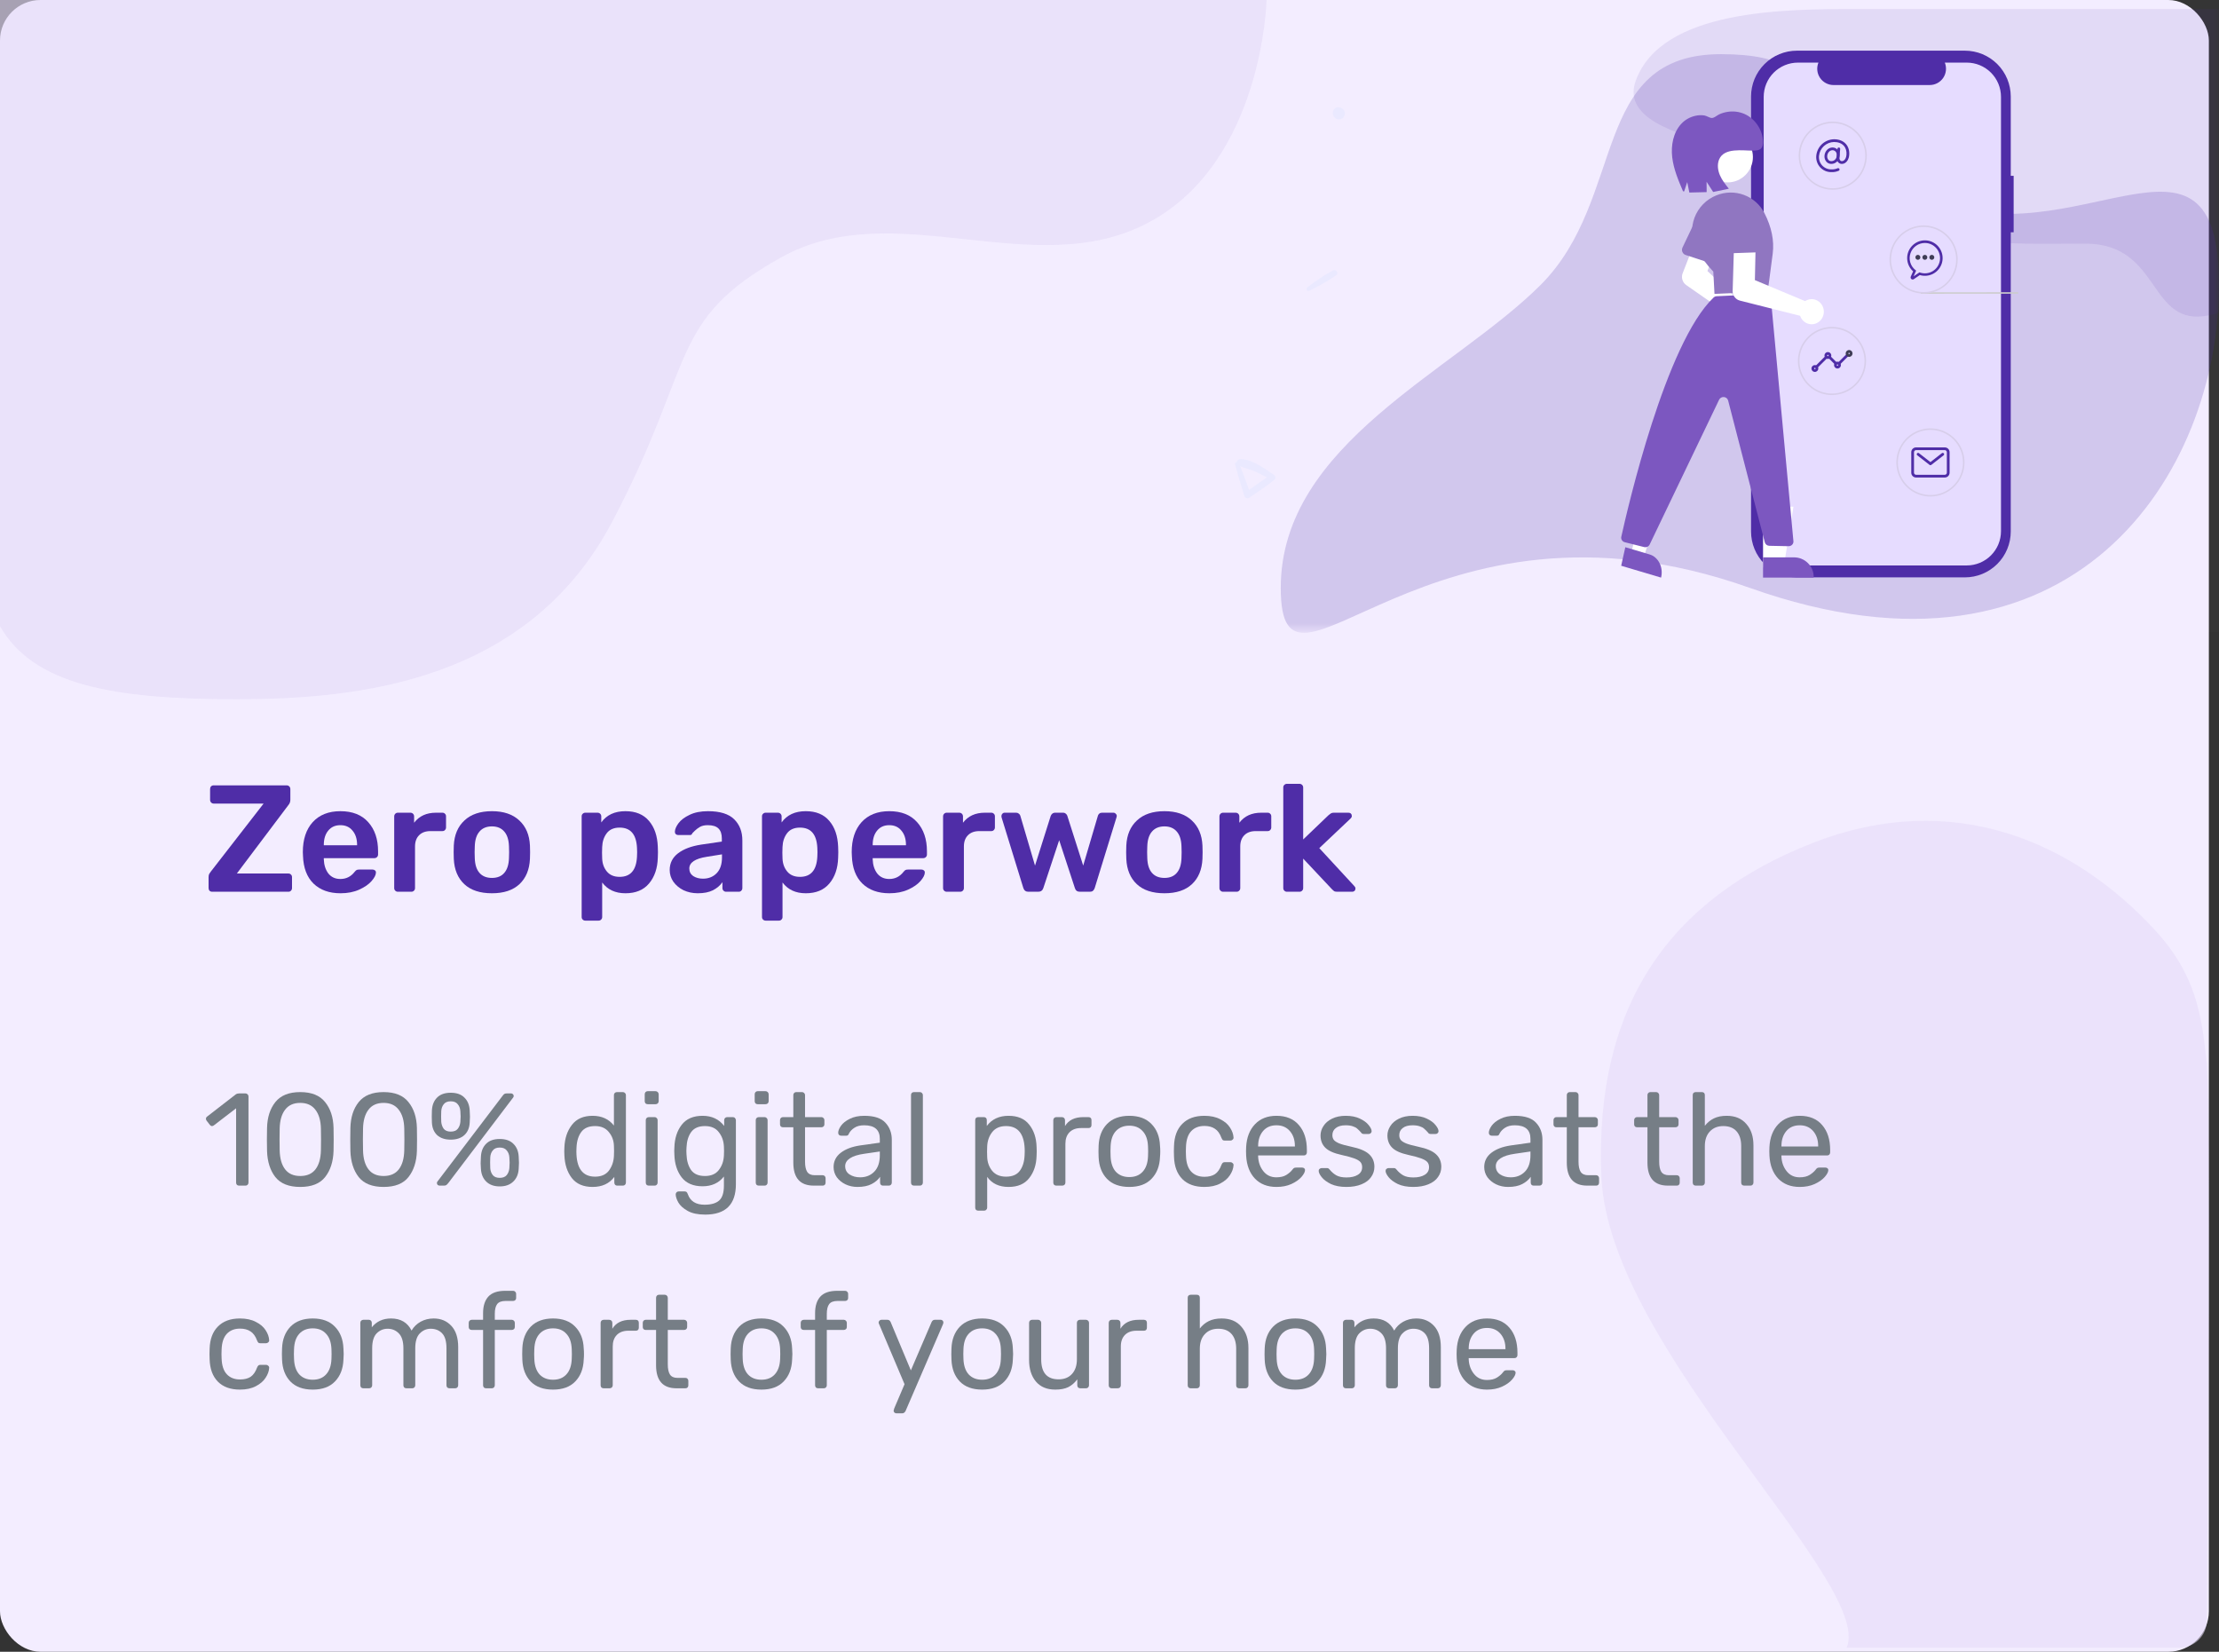 <svg width="219" height="163" viewBox="0 0 219 163" fill="none" xmlns="http://www.w3.org/2000/svg">
<rect x="0" y="0" width="219" height="163" fill="#333333" stroke="none"/>
<rect width="218" height="163" rx="4" fill="#F3EDFF"/>
<path opacity="0.651" d="M113.333 21.97C124.656 15.967 125 0 125 0L0 0C0 0 0 55.612 0 61.791C3.333 67.627 11.25 69 23.333 69C35.416 69 52.083 67.284 60.416 51.492C68.75 35.702 65.884 31.651 77.083 25.403C88.282 19.155 102.01 27.973 113.333 21.97Z" fill="#E4DBF7"/>
<path opacity="0.582" d="M212.647 91.745C216.786 96.228 217.3 100.285 217.782 104.834C218.159 108.394 217.884 148.986 217.803 159.908C217.791 161.412 216.584 162.6 215.08 162.6C207.116 162.6 184.17 162.6 182.254 162.6C184.977 156.157 158.774 133.108 158.048 116.145C157.322 99.181 164.843 88.694 178.857 83.203C192.871 77.713 204.762 83.203 212.647 91.745Z" fill="#E4DBF7"/>
<rect x="121" width="98" height="62.364" fill="#D8D8D8" fill-opacity="0.01"/>
<mask id="mask0" mask-type="alpha" maskUnits="userSpaceOnUse" x="121" y="0" width="98" height="63">
<rect x="121" width="98" height="62.364" fill="white"/>
</mask>
<g mask="url(#mask0)">
<path opacity="0.1" d="M183.302 0.891C176.228 0.891 164.01 0.891 161.438 7.964C158.866 15.038 180.252 14.623 185.231 19.601C190.209 24.58 198.236 24.041 205.808 24.041C213.38 24.041 211.945 32.386 218.026 31.114C224.107 29.842 218.669 23.468 220.598 19.601C220.598 15.997 220.598 0.891 220.598 0.891C220.598 0.891 195.198 0.891 183.302 0.891Z" fill="#4F2DA7"/>
<path opacity="0.2" d="M172.701 58.016C140.647 46.628 126.402 72.251 126.402 58.016C126.402 43.781 143.497 36.663 152.044 28.122C160.592 19.581 156.851 5.345 169.852 5.345C182.852 5.345 176.302 13.325 190.508 19.581C204.714 25.836 219 9.616 219 28.122C219 46.628 204.754 69.404 172.701 58.016Z" fill="#4F2DA7"/>
<path opacity="0.05" d="M129.202 28.689C130.11 28.255 131.04 27.755 131.859 27.167C132.159 26.951 131.863 26.531 131.547 26.698C130.673 27.156 129.818 27.748 129.04 28.351C128.879 28.471 128.995 28.787 129.202 28.689Z" fill="#3792FC"/>
<path opacity="0.05" d="M188.821 37.519C188.632 36.531 188.385 35.503 188.024 34.562C187.893 34.217 187.41 34.395 187.49 34.744C187.711 35.708 188.067 36.682 188.452 37.59C188.53 37.775 188.866 37.744 188.821 37.519Z" fill="#3792FC"/>
<path opacity="0.05" d="M132.563 10.793C132.545 10.777 132.529 10.761 132.511 10.748C132.287 10.548 131.917 10.51 131.699 10.748C131.479 10.988 131.486 11.32 131.699 11.56C131.715 11.578 131.73 11.594 131.744 11.611C131.944 11.838 132.36 11.832 132.563 11.611C132.763 11.391 132.803 11.006 132.563 10.793Z" fill="#3792FC"/>
<path opacity="0.05" d="M184.272 14.289C184.328 13.92 184.317 13.571 184.522 13.246C184.933 12.601 185.516 12.762 186.08 13.047C186.655 13.337 187.198 13.509 187.821 13.241C188.797 12.819 189.256 11.346 188.324 10.653C188.023 10.427 187.725 10.798 187.765 11.083C187.821 11.478 188.017 11.916 187.679 12.254C187.225 12.709 186.693 12.327 186.239 12.123C185.75 11.902 185.228 11.854 184.726 12.058C183.858 12.41 183.227 13.587 183.917 14.383C184.014 14.493 184.248 14.442 184.272 14.289Z" fill="#3792FC"/>
<path opacity="0.05" d="M174.205 51.518C173.313 52.374 172.975 53.707 173.824 54.738C174.624 55.708 176.177 55.91 177.176 55.139C179.593 53.273 177.073 49.837 174.468 50.547C173.984 50.679 174.105 51.368 174.581 51.393C175.342 51.436 176.16 51.464 176.767 52.001C177.421 52.573 177.435 53.544 176.899 54.205C175.477 55.95 173.011 53.38 174.503 51.816C174.695 51.621 174.404 51.329 174.205 51.518Z" fill="#3792FC"/>
<path opacity="0.05" d="M121.897 45.834C122.176 46.869 122.481 47.892 122.802 48.915C122.878 49.16 123.111 49.239 123.322 49.093C124.155 48.527 124.984 47.974 125.773 47.347C125.925 47.226 125.891 46.984 125.743 46.881C124.82 46.249 123.577 45.314 122.406 45.308C122.109 45.305 121.9 45.725 122.203 45.898C122.675 46.17 123.241 46.267 123.746 46.476C124.327 46.718 124.905 47.002 125.419 47.368C125.432 47.199 125.444 47.029 125.453 46.86C124.572 47.402 123.743 48.01 122.908 48.615C123.071 48.648 123.238 48.682 123.401 48.715C123.044 47.704 122.678 46.703 122.281 45.707C122.197 45.498 121.84 45.613 121.897 45.834Z" fill="#3792FC"/>
</g>
<path d="M23.588 117C23.501 117 23.432 116.974 23.38 116.922C23.328 116.861 23.302 116.788 23.302 116.701V109.369L21.118 111.046C21.057 111.098 20.992 111.124 20.923 111.124C20.845 111.124 20.771 111.081 20.702 110.994L20.39 110.591C20.347 110.53 20.325 110.47 20.325 110.409C20.325 110.314 20.368 110.236 20.455 110.175L23.276 107.991C23.371 107.93 23.484 107.9 23.614 107.9H24.225C24.312 107.9 24.381 107.93 24.433 107.991C24.494 108.043 24.524 108.112 24.524 108.199V116.701C24.524 116.788 24.494 116.861 24.433 116.922C24.381 116.974 24.312 117 24.225 117H23.588Z" fill="#767E86"/>
<path d="M29.631 117.13C28.512 117.13 27.694 116.805 27.174 116.155C26.662 115.496 26.389 114.638 26.355 113.581L26.341 112.463L26.355 111.306C26.381 110.257 26.654 109.408 27.174 108.758C27.702 108.099 28.521 107.77 29.631 107.77C30.748 107.77 31.567 108.099 32.087 108.758C32.616 109.408 32.894 110.257 32.919 111.306C32.928 111.549 32.932 111.934 32.932 112.463C32.932 112.974 32.928 113.347 32.919 113.581C32.885 114.638 32.608 115.496 32.087 116.155C31.576 116.805 30.757 117.13 29.631 117.13ZM29.631 116.051C30.298 116.051 30.8 115.83 31.139 115.388C31.477 114.946 31.654 114.322 31.672 113.516C31.68 113.265 31.684 112.905 31.684 112.437C31.684 111.96 31.68 111.605 31.672 111.371C31.654 110.574 31.472 109.954 31.125 109.512C30.788 109.061 30.289 108.836 29.631 108.836C28.972 108.836 28.474 109.061 28.136 109.512C27.797 109.954 27.62 110.574 27.602 111.371L27.59 112.437L27.602 113.516C27.62 114.322 27.797 114.946 28.136 115.388C28.474 115.83 28.972 116.051 29.631 116.051Z" fill="#767E86"/>
<path d="M37.857 117.13C36.739 117.13 35.92 116.805 35.4 116.155C34.889 115.496 34.616 114.638 34.581 113.581L34.568 112.463L34.581 111.306C34.607 110.257 34.88 109.408 35.4 108.758C35.929 108.099 36.748 107.77 37.857 107.77C38.975 107.77 39.794 108.099 40.314 108.758C40.843 109.408 41.12 110.257 41.146 111.306C41.155 111.549 41.159 111.934 41.159 112.463C41.159 112.974 41.155 113.347 41.146 113.581C41.111 114.638 40.834 115.496 40.314 116.155C39.803 116.805 38.984 117.13 37.857 117.13ZM37.857 116.051C38.524 116.051 39.027 115.83 39.365 115.388C39.703 114.946 39.881 114.322 39.898 113.516C39.907 113.265 39.911 112.905 39.911 112.437C39.911 111.96 39.907 111.605 39.898 111.371C39.881 110.574 39.699 109.954 39.352 109.512C39.014 109.061 38.516 108.836 37.857 108.836C37.198 108.836 36.7 109.061 36.362 109.512C36.024 109.954 35.846 110.574 35.829 111.371L35.816 112.437L35.829 113.516C35.846 114.322 36.024 114.946 36.362 115.388C36.7 115.83 37.198 116.051 37.857 116.051Z" fill="#767E86"/>
<path d="M44.485 112.463C43.921 112.463 43.475 112.316 43.146 112.021C42.825 111.718 42.652 111.302 42.626 110.773C42.617 110.626 42.613 110.435 42.613 110.201C42.613 109.95 42.617 109.746 42.626 109.59C42.652 109.053 42.821 108.628 43.133 108.316C43.445 107.995 43.895 107.835 44.485 107.835C45.074 107.835 45.525 107.995 45.837 108.316C46.157 108.628 46.331 109.053 46.357 109.59C46.374 109.902 46.383 110.106 46.383 110.201C46.383 110.288 46.374 110.478 46.357 110.773C46.331 111.302 46.153 111.718 45.824 112.021C45.494 112.316 45.048 112.463 44.485 112.463ZM43.393 117C43.315 117 43.25 116.978 43.198 116.935C43.146 116.883 43.12 116.818 43.12 116.74C43.12 116.688 43.137 116.64 43.172 116.597L49.594 108.147C49.663 108.052 49.724 107.987 49.776 107.952C49.836 107.917 49.919 107.9 50.023 107.9H50.439C50.517 107.9 50.577 107.926 50.621 107.978C50.673 108.021 50.699 108.082 50.699 108.16C50.699 108.212 50.681 108.26 50.647 108.303L44.238 116.753C44.168 116.84 44.103 116.905 44.043 116.948C43.991 116.983 43.913 117 43.809 117H43.393ZM44.485 111.67C44.797 111.67 45.026 111.579 45.174 111.397C45.321 111.215 45.408 110.99 45.434 110.721C45.451 110.409 45.46 110.227 45.46 110.175C45.46 110.097 45.451 109.919 45.434 109.642C45.416 109.373 45.33 109.148 45.174 108.966C45.026 108.775 44.797 108.68 44.485 108.68C44.173 108.68 43.943 108.775 43.796 108.966C43.648 109.148 43.566 109.373 43.549 109.642C43.54 109.781 43.536 109.958 43.536 110.175C43.536 110.383 43.54 110.565 43.549 110.721C43.575 110.981 43.657 111.206 43.796 111.397C43.943 111.579 44.173 111.67 44.485 111.67ZM49.321 117.078C48.757 117.078 48.311 116.918 47.982 116.597C47.661 116.276 47.488 115.852 47.462 115.323C47.444 115.063 47.436 114.89 47.436 114.803C47.436 114.716 47.444 114.5 47.462 114.153C47.488 113.616 47.657 113.191 47.969 112.879C48.281 112.558 48.731 112.398 49.321 112.398C49.91 112.398 50.361 112.558 50.673 112.879C50.993 113.191 51.167 113.616 51.193 114.153C51.21 114.465 51.219 114.664 51.219 114.751C51.219 114.838 51.21 115.028 51.193 115.323C51.167 115.852 50.989 116.276 50.66 116.597C50.33 116.918 49.884 117.078 49.321 117.078ZM49.321 116.233C49.633 116.233 49.862 116.142 50.01 115.96C50.157 115.778 50.244 115.553 50.27 115.284C50.287 114.972 50.296 114.786 50.296 114.725C50.296 114.656 50.287 114.482 50.27 114.205C50.252 113.936 50.166 113.711 50.01 113.529C49.862 113.338 49.633 113.243 49.321 113.243C49.009 113.243 48.779 113.338 48.632 113.529C48.484 113.711 48.402 113.936 48.385 114.205C48.376 114.344 48.372 114.517 48.372 114.725C48.372 114.942 48.376 115.128 48.385 115.284C48.402 115.544 48.484 115.769 48.632 115.96C48.779 116.142 49.009 116.233 49.321 116.233Z" fill="#767E86"/>
<path d="M58.484 117.13C57.574 117.13 56.889 116.835 56.43 116.246C55.979 115.657 55.737 114.911 55.702 114.01L55.689 113.62L55.702 113.23C55.737 112.337 55.984 111.596 56.443 111.007C56.902 110.409 57.583 110.11 58.484 110.11C59.385 110.11 60.087 110.431 60.59 111.072V108.069C60.59 107.982 60.616 107.913 60.668 107.861C60.729 107.8 60.802 107.77 60.889 107.77H61.474C61.561 107.77 61.63 107.8 61.682 107.861C61.743 107.913 61.773 107.982 61.773 108.069V116.701C61.773 116.788 61.743 116.861 61.682 116.922C61.63 116.974 61.561 117 61.474 117H60.915C60.828 117 60.759 116.974 60.707 116.922C60.655 116.861 60.629 116.788 60.629 116.701V116.142C60.135 116.801 59.42 117.13 58.484 117.13ZM58.731 116.116C59.338 116.116 59.793 115.917 60.096 115.518C60.399 115.111 60.564 114.63 60.59 114.075C60.599 113.98 60.603 113.815 60.603 113.581C60.603 113.338 60.599 113.169 60.59 113.074C60.573 112.545 60.404 112.09 60.083 111.709C59.771 111.319 59.32 111.124 58.731 111.124C58.107 111.124 57.652 111.319 57.366 111.709C57.08 112.099 56.924 112.61 56.898 113.243L56.885 113.62C56.885 115.284 57.5 116.116 58.731 116.116Z" fill="#767E86"/>
<path d="M63.928 108.966C63.841 108.966 63.767 108.94 63.707 108.888C63.655 108.827 63.629 108.754 63.629 108.667V107.991C63.629 107.904 63.655 107.831 63.707 107.77C63.767 107.709 63.841 107.679 63.928 107.679H64.695C64.781 107.679 64.855 107.709 64.916 107.77C64.977 107.831 65.007 107.904 65.007 107.991V108.667C65.007 108.754 64.977 108.827 64.916 108.888C64.855 108.94 64.781 108.966 64.695 108.966H63.928ZM64.032 117C63.945 117 63.871 116.974 63.811 116.922C63.759 116.861 63.733 116.788 63.733 116.701V110.539C63.733 110.452 63.759 110.383 63.811 110.331C63.871 110.27 63.945 110.24 64.032 110.24H64.604C64.691 110.24 64.76 110.27 64.812 110.331C64.873 110.383 64.903 110.452 64.903 110.539V116.701C64.903 116.788 64.873 116.861 64.812 116.922C64.76 116.974 64.691 117 64.604 117H64.032Z" fill="#767E86"/>
<path d="M69.599 119.86C68.879 119.86 68.303 119.739 67.87 119.496C67.436 119.253 67.129 118.976 66.947 118.664C66.773 118.352 66.687 118.083 66.687 117.858C66.687 117.78 66.717 117.711 66.778 117.65C66.838 117.598 66.908 117.572 66.986 117.572H67.558C67.636 117.572 67.701 117.589 67.753 117.624C67.805 117.667 67.848 117.741 67.883 117.845C68.126 118.538 68.676 118.885 69.534 118.885C70.184 118.885 70.665 118.746 70.977 118.469C71.289 118.192 71.445 117.702 71.445 117V116.103C70.942 116.744 70.24 117.065 69.339 117.065C68.42 117.065 67.731 116.77 67.272 116.181C66.821 115.592 66.583 114.846 66.557 113.945L66.544 113.581L66.557 113.23C66.583 112.337 66.821 111.596 67.272 111.007C67.731 110.409 68.42 110.11 69.339 110.11C70.249 110.11 70.96 110.444 71.471 111.111V110.552C71.471 110.465 71.497 110.392 71.549 110.331C71.609 110.27 71.683 110.24 71.77 110.24H72.329C72.415 110.24 72.485 110.27 72.537 110.331C72.597 110.392 72.628 110.465 72.628 110.552V116.857C72.628 118.859 71.618 119.86 69.599 119.86ZM69.573 116.051C70.18 116.051 70.635 115.856 70.938 115.466C71.25 115.067 71.419 114.591 71.445 114.036C71.454 113.958 71.458 113.806 71.458 113.581C71.458 113.364 71.454 113.217 71.445 113.139C71.419 112.584 71.25 112.112 70.938 111.722C70.635 111.323 70.18 111.124 69.573 111.124C68.949 111.124 68.494 111.323 68.208 111.722C67.93 112.112 67.779 112.619 67.753 113.243L67.74 113.581L67.753 113.932C67.779 114.556 67.93 115.067 68.208 115.466C68.494 115.856 68.949 116.051 69.573 116.051Z" fill="#767E86"/>
<path d="M74.782 108.966C74.696 108.966 74.622 108.94 74.561 108.888C74.509 108.827 74.483 108.754 74.483 108.667V107.991C74.483 107.904 74.509 107.831 74.561 107.77C74.622 107.709 74.696 107.679 74.782 107.679H75.549C75.636 107.679 75.71 107.709 75.77 107.77C75.831 107.831 75.861 107.904 75.861 107.991V108.667C75.861 108.754 75.831 108.827 75.77 108.888C75.71 108.94 75.636 108.966 75.549 108.966H74.782ZM74.886 117C74.8 117 74.726 116.974 74.665 116.922C74.613 116.861 74.587 116.788 74.587 116.701V110.539C74.587 110.452 74.613 110.383 74.665 110.331C74.726 110.27 74.8 110.24 74.886 110.24H75.458C75.545 110.24 75.614 110.27 75.666 110.331C75.727 110.383 75.757 110.452 75.757 110.539V116.701C75.757 116.788 75.727 116.861 75.666 116.922C75.614 116.974 75.545 117 75.458 117H74.886Z" fill="#767E86"/>
<path d="M80.31 117C78.967 117 78.295 116.242 78.295 114.725V111.241H77.268C77.182 111.241 77.112 111.215 77.06 111.163C77.008 111.111 76.982 111.042 76.982 110.955V110.539C76.982 110.452 77.008 110.383 77.06 110.331C77.112 110.27 77.182 110.24 77.268 110.24H78.295V108.069C78.295 107.982 78.321 107.913 78.373 107.861C78.425 107.8 78.495 107.77 78.581 107.77H79.153C79.24 107.77 79.309 107.8 79.361 107.861C79.422 107.913 79.452 107.982 79.452 108.069V110.24H81.064C81.151 110.24 81.22 110.27 81.272 110.331C81.333 110.383 81.363 110.452 81.363 110.539V110.955C81.363 111.042 81.333 111.111 81.272 111.163C81.22 111.215 81.151 111.241 81.064 111.241H79.452V114.634C79.452 115.076 79.522 115.41 79.66 115.635C79.808 115.86 80.055 115.973 80.401 115.973H81.194C81.281 115.973 81.35 116.003 81.402 116.064C81.454 116.116 81.48 116.185 81.48 116.272V116.701C81.48 116.788 81.454 116.861 81.402 116.922C81.35 116.974 81.281 117 81.194 117H80.31Z" fill="#767E86"/>
<path d="M84.622 117.13C84.198 117.13 83.803 117.043 83.439 116.87C83.084 116.697 82.798 116.463 82.581 116.168C82.373 115.865 82.269 115.531 82.269 115.167C82.269 114.595 82.503 114.127 82.971 113.763C83.439 113.399 84.076 113.156 84.882 113.035L86.832 112.762V112.385C86.832 111.492 86.317 111.046 85.285 111.046C84.887 111.046 84.566 111.128 84.323 111.293C84.081 111.449 83.903 111.635 83.79 111.852C83.756 111.939 83.717 111.999 83.673 112.034C83.639 112.06 83.587 112.073 83.517 112.073H83.01C82.932 112.073 82.863 112.047 82.802 111.995C82.75 111.934 82.724 111.865 82.724 111.787C82.724 111.588 82.815 111.358 82.997 111.098C83.188 110.829 83.478 110.6 83.868 110.409C84.258 110.21 84.735 110.11 85.298 110.11C86.269 110.11 86.962 110.335 87.378 110.786C87.803 111.237 88.015 111.8 88.015 112.476V116.701C88.015 116.788 87.985 116.861 87.924 116.922C87.872 116.974 87.803 117 87.716 117H87.144C87.058 117 86.988 116.974 86.936 116.922C86.884 116.861 86.858 116.788 86.858 116.701V116.129C86.668 116.415 86.39 116.653 86.026 116.844C85.662 117.035 85.194 117.13 84.622 117.13ZM84.882 116.181C85.454 116.181 85.922 115.995 86.286 115.622C86.65 115.249 86.832 114.708 86.832 113.997V113.633L85.311 113.854C84.687 113.941 84.215 114.088 83.894 114.296C83.574 114.504 83.413 114.764 83.413 115.076C83.413 115.431 83.556 115.704 83.842 115.895C84.137 116.086 84.484 116.181 84.882 116.181Z" fill="#767E86"/>
<path d="M90.21 117C90.123 117 90.049 116.974 89.989 116.922C89.937 116.861 89.911 116.788 89.911 116.701V108.069C89.911 107.974 89.937 107.9 89.989 107.848C90.049 107.796 90.123 107.77 90.21 107.77H90.782C90.868 107.77 90.938 107.8 90.99 107.861C91.05 107.913 91.081 107.982 91.081 108.069V116.701C91.081 116.788 91.05 116.861 90.99 116.922C90.938 116.974 90.868 117 90.782 117H90.21Z" fill="#767E86"/>
<path d="M96.545 119.47C96.458 119.47 96.385 119.444 96.324 119.392C96.272 119.34 96.246 119.266 96.246 119.171V110.539C96.246 110.444 96.272 110.37 96.324 110.318C96.385 110.266 96.458 110.24 96.545 110.24H97.091C97.186 110.24 97.26 110.266 97.312 110.318C97.364 110.37 97.39 110.444 97.39 110.539V111.111C97.892 110.444 98.608 110.11 99.535 110.11C100.445 110.11 101.125 110.4 101.576 110.981C102.035 111.553 102.278 112.285 102.304 113.178C102.312 113.273 102.317 113.421 102.317 113.62C102.317 113.819 102.312 113.967 102.304 114.062C102.278 114.946 102.035 115.678 101.576 116.259C101.125 116.84 100.445 117.13 99.535 117.13C98.608 117.13 97.906 116.801 97.429 116.142V119.171C97.429 119.258 97.398 119.327 97.338 119.379C97.286 119.44 97.216 119.47 97.13 119.47H96.545ZM99.288 116.116C99.912 116.116 100.367 115.921 100.653 115.531C100.939 115.141 101.095 114.63 101.121 113.997C101.129 113.91 101.134 113.785 101.134 113.62C101.134 111.956 100.518 111.124 99.288 111.124C98.681 111.124 98.222 111.328 97.91 111.735C97.606 112.134 97.446 112.606 97.429 113.152C97.42 113.247 97.416 113.416 97.416 113.659C97.416 113.902 97.42 114.071 97.429 114.166C97.446 114.695 97.611 115.154 97.923 115.544C98.243 115.925 98.698 116.116 99.288 116.116Z" fill="#767E86"/>
<path d="M104.251 117C104.164 117 104.09 116.974 104.03 116.922C103.978 116.861 103.952 116.788 103.952 116.701V110.552C103.952 110.465 103.978 110.392 104.03 110.331C104.09 110.27 104.164 110.24 104.251 110.24H104.797C104.892 110.24 104.966 110.27 105.018 110.331C105.078 110.383 105.109 110.457 105.109 110.552V111.124C105.464 110.535 106.066 110.24 106.916 110.24H107.423C107.518 110.24 107.592 110.266 107.644 110.318C107.696 110.37 107.722 110.444 107.722 110.539V111.02C107.722 111.107 107.696 111.18 107.644 111.241C107.592 111.293 107.518 111.319 107.423 111.319H106.682C106.205 111.319 105.828 111.458 105.551 111.735C105.282 112.012 105.148 112.389 105.148 112.866V116.701C105.148 116.788 105.117 116.861 105.057 116.922C104.996 116.974 104.922 117 104.836 117H104.251Z" fill="#767E86"/>
<path d="M111.455 117.13C110.502 117.13 109.765 116.861 109.245 116.324C108.734 115.787 108.461 115.072 108.426 114.179L108.413 113.62L108.426 113.061C108.461 112.168 108.738 111.453 109.258 110.916C109.787 110.379 110.519 110.11 111.455 110.11C112.391 110.11 113.119 110.379 113.639 110.916C114.168 111.453 114.45 112.168 114.484 113.061C114.502 113.252 114.51 113.438 114.51 113.62C114.51 113.802 114.502 113.988 114.484 114.179C114.45 115.072 114.172 115.787 113.652 116.324C113.141 116.861 112.409 117.13 111.455 117.13ZM111.455 116.155C112.01 116.155 112.448 115.982 112.768 115.635C113.098 115.28 113.275 114.773 113.301 114.114C113.31 114.027 113.314 113.863 113.314 113.62C113.314 113.377 113.31 113.213 113.301 113.126C113.275 112.467 113.098 111.965 112.768 111.618C112.448 111.263 112.01 111.085 111.455 111.085C110.901 111.085 110.459 111.263 110.129 111.618C109.809 111.965 109.635 112.467 109.609 113.126L109.596 113.62L109.609 114.114C109.635 114.773 109.809 115.28 110.129 115.635C110.459 115.982 110.901 116.155 111.455 116.155Z" fill="#767E86"/>
<path d="M118.856 117.13C117.928 117.13 117.205 116.87 116.685 116.35C116.165 115.821 115.892 115.085 115.866 114.14L115.853 113.62L115.866 113.1C115.892 112.155 116.165 111.423 116.685 110.903C117.205 110.374 117.928 110.11 118.856 110.11C119.48 110.11 120.004 110.223 120.429 110.448C120.862 110.665 121.183 110.938 121.391 111.267C121.607 111.596 121.724 111.926 121.742 112.255C121.75 112.333 121.72 112.402 121.651 112.463C121.59 112.524 121.521 112.554 121.443 112.554H120.871C120.784 112.554 120.719 112.537 120.676 112.502C120.632 112.459 120.589 112.385 120.546 112.281C120.39 111.856 120.173 111.557 119.896 111.384C119.627 111.202 119.285 111.111 118.869 111.111C118.323 111.111 117.889 111.28 117.569 111.618C117.248 111.956 117.075 112.472 117.049 113.165L117.036 113.62L117.049 114.075C117.075 114.768 117.248 115.284 117.569 115.622C117.889 115.96 118.323 116.129 118.869 116.129C119.293 116.129 119.64 116.042 119.909 115.869C120.177 115.687 120.39 115.384 120.546 114.959C120.589 114.855 120.632 114.786 120.676 114.751C120.719 114.708 120.784 114.686 120.871 114.686H121.443C121.521 114.686 121.59 114.716 121.651 114.777C121.72 114.838 121.75 114.907 121.742 114.985C121.724 115.306 121.607 115.631 121.391 115.96C121.183 116.289 120.862 116.567 120.429 116.792C120.004 117.017 119.48 117.13 118.856 117.13Z" fill="#767E86"/>
<path d="M125.977 117.13C125.093 117.13 124.387 116.857 123.858 116.311C123.33 115.756 123.039 115.002 122.987 114.049L122.974 113.607L122.987 113.178C123.039 112.242 123.33 111.497 123.858 110.942C124.387 110.387 125.093 110.11 125.977 110.11C126.931 110.11 127.667 110.413 128.187 111.02C128.716 111.627 128.98 112.45 128.98 113.49V113.724C128.98 113.811 128.95 113.884 128.889 113.945C128.837 113.997 128.768 114.023 128.681 114.023H124.17V114.14C124.196 114.703 124.37 115.184 124.69 115.583C125.011 115.982 125.436 116.181 125.964 116.181C126.372 116.181 126.701 116.103 126.952 115.947C127.212 115.782 127.407 115.613 127.537 115.44C127.615 115.336 127.676 115.275 127.719 115.258C127.763 115.232 127.836 115.219 127.94 115.219H128.512C128.59 115.219 128.655 115.241 128.707 115.284C128.768 115.327 128.798 115.384 128.798 115.453C128.798 115.644 128.681 115.873 128.447 116.142C128.213 116.411 127.88 116.645 127.446 116.844C127.022 117.035 126.532 117.13 125.977 117.13ZM127.797 113.139V113.1C127.797 112.493 127.633 111.999 127.303 111.618C126.974 111.237 126.532 111.046 125.977 111.046C125.414 111.046 124.972 111.237 124.651 111.618C124.331 111.999 124.17 112.493 124.17 113.1V113.139H127.797Z" fill="#767E86"/>
<path d="M132.875 117.13C132.277 117.13 131.77 117.035 131.354 116.844C130.947 116.645 130.643 116.419 130.444 116.168C130.245 115.917 130.145 115.709 130.145 115.544C130.145 115.457 130.175 115.392 130.236 115.349C130.297 115.297 130.362 115.271 130.431 115.271H130.977C131.029 115.271 131.068 115.28 131.094 115.297C131.129 115.314 131.172 115.353 131.224 115.414C131.423 115.657 131.644 115.847 131.887 115.986C132.138 116.125 132.472 116.194 132.888 116.194C133.356 116.194 133.729 116.107 134.006 115.934C134.292 115.761 134.435 115.509 134.435 115.18C134.435 114.963 134.374 114.79 134.253 114.66C134.132 114.53 133.928 114.413 133.642 114.309C133.365 114.205 132.949 114.092 132.394 113.971C131.64 113.806 131.107 113.568 130.795 113.256C130.483 112.944 130.327 112.541 130.327 112.047C130.327 111.726 130.422 111.419 130.613 111.124C130.804 110.821 131.085 110.578 131.458 110.396C131.839 110.205 132.29 110.11 132.81 110.11C133.356 110.11 133.82 110.201 134.201 110.383C134.591 110.565 134.881 110.777 135.072 111.02C135.271 111.263 135.371 111.466 135.371 111.631C135.371 111.709 135.341 111.774 135.28 111.826C135.228 111.878 135.163 111.904 135.085 111.904H134.591C134.47 111.904 134.383 111.856 134.331 111.761C134.184 111.596 134.058 111.471 133.954 111.384C133.859 111.289 133.716 111.211 133.525 111.15C133.334 111.081 133.096 111.046 132.81 111.046C132.385 111.046 132.06 111.137 131.835 111.319C131.61 111.492 131.497 111.726 131.497 112.021C131.497 112.203 131.545 112.359 131.64 112.489C131.735 112.61 131.917 112.727 132.186 112.84C132.455 112.944 132.853 113.052 133.382 113.165C134.205 113.338 134.786 113.585 135.124 113.906C135.471 114.227 135.644 114.638 135.644 115.141C135.644 115.514 135.536 115.852 135.319 116.155C135.111 116.458 134.795 116.697 134.37 116.87C133.954 117.043 133.456 117.13 132.875 117.13Z" fill="#767E86"/>
<path d="M139.477 117.13C138.879 117.13 138.372 117.035 137.956 116.844C137.548 116.645 137.245 116.419 137.046 116.168C136.846 115.917 136.747 115.709 136.747 115.544C136.747 115.457 136.777 115.392 136.838 115.349C136.898 115.297 136.963 115.271 137.033 115.271H137.579C137.631 115.271 137.67 115.28 137.696 115.297C137.73 115.314 137.774 115.353 137.826 115.414C138.025 115.657 138.246 115.847 138.489 115.986C138.74 116.125 139.074 116.194 139.49 116.194C139.958 116.194 140.33 116.107 140.608 115.934C140.894 115.761 141.037 115.509 141.037 115.18C141.037 114.963 140.976 114.79 140.855 114.66C140.733 114.53 140.53 114.413 140.244 114.309C139.966 114.205 139.55 114.092 138.996 113.971C138.242 113.806 137.709 113.568 137.397 113.256C137.085 112.944 136.929 112.541 136.929 112.047C136.929 111.726 137.024 111.419 137.215 111.124C137.405 110.821 137.687 110.578 138.06 110.396C138.441 110.205 138.892 110.11 139.412 110.11C139.958 110.11 140.421 110.201 140.803 110.383C141.193 110.565 141.483 110.777 141.674 111.02C141.873 111.263 141.973 111.466 141.973 111.631C141.973 111.709 141.942 111.774 141.882 111.826C141.83 111.878 141.765 111.904 141.687 111.904H141.193C141.071 111.904 140.985 111.856 140.933 111.761C140.785 111.596 140.66 111.471 140.556 111.384C140.46 111.289 140.317 111.211 140.127 111.15C139.936 111.081 139.698 111.046 139.412 111.046C138.987 111.046 138.662 111.137 138.437 111.319C138.211 111.492 138.099 111.726 138.099 112.021C138.099 112.203 138.146 112.359 138.242 112.489C138.337 112.61 138.519 112.727 138.788 112.84C139.056 112.944 139.455 113.052 139.984 113.165C140.807 113.338 141.388 113.585 141.726 113.906C142.072 114.227 142.246 114.638 142.246 115.141C142.246 115.514 142.137 115.852 141.921 116.155C141.713 116.458 141.396 116.697 140.972 116.87C140.556 117.043 140.057 117.13 139.477 117.13Z" fill="#767E86"/>
<path d="M148.835 117.13C148.411 117.13 148.016 117.043 147.652 116.87C147.297 116.697 147.011 116.463 146.794 116.168C146.586 115.865 146.482 115.531 146.482 115.167C146.482 114.595 146.716 114.127 147.184 113.763C147.652 113.399 148.289 113.156 149.095 113.035L151.045 112.762V112.385C151.045 111.492 150.53 111.046 149.498 111.046C149.1 111.046 148.779 111.128 148.536 111.293C148.294 111.449 148.116 111.635 148.003 111.852C147.969 111.939 147.93 111.999 147.886 112.034C147.852 112.06 147.8 112.073 147.73 112.073H147.223C147.145 112.073 147.076 112.047 147.015 111.995C146.963 111.934 146.937 111.865 146.937 111.787C146.937 111.588 147.028 111.358 147.21 111.098C147.401 110.829 147.691 110.6 148.081 110.409C148.471 110.21 148.948 110.11 149.511 110.11C150.482 110.11 151.175 110.335 151.591 110.786C152.016 111.237 152.228 111.8 152.228 112.476V116.701C152.228 116.788 152.198 116.861 152.137 116.922C152.085 116.974 152.016 117 151.929 117H151.357C151.271 117 151.201 116.974 151.149 116.922C151.097 116.861 151.071 116.788 151.071 116.701V116.129C150.881 116.415 150.603 116.653 150.239 116.844C149.875 117.035 149.407 117.13 148.835 117.13ZM149.095 116.181C149.667 116.181 150.135 115.995 150.499 115.622C150.863 115.249 151.045 114.708 151.045 113.997V113.633L149.524 113.854C148.9 113.941 148.428 114.088 148.107 114.296C147.787 114.504 147.626 114.764 147.626 115.076C147.626 115.431 147.769 115.704 148.055 115.895C148.35 116.086 148.697 116.181 149.095 116.181Z" fill="#767E86"/>
<path d="M156.647 117C155.304 117 154.632 116.242 154.632 114.725V111.241H153.605C153.519 111.241 153.449 111.215 153.397 111.163C153.345 111.111 153.319 111.042 153.319 110.955V110.539C153.319 110.452 153.345 110.383 153.397 110.331C153.449 110.27 153.519 110.24 153.605 110.24H154.632V108.069C154.632 107.982 154.658 107.913 154.71 107.861C154.762 107.8 154.832 107.77 154.918 107.77H155.49C155.577 107.77 155.646 107.8 155.698 107.861C155.759 107.913 155.789 107.982 155.789 108.069V110.24H157.401C157.488 110.24 157.557 110.27 157.609 110.331C157.67 110.383 157.7 110.452 157.7 110.539V110.955C157.7 111.042 157.67 111.111 157.609 111.163C157.557 111.215 157.488 111.241 157.401 111.241H155.789V114.634C155.789 115.076 155.859 115.41 155.997 115.635C156.145 115.86 156.392 115.973 156.738 115.973H157.531C157.618 115.973 157.687 116.003 157.739 116.064C157.791 116.116 157.817 116.185 157.817 116.272V116.701C157.817 116.788 157.791 116.861 157.739 116.922C157.687 116.974 157.618 117 157.531 117H156.647Z" fill="#767E86"/>
<path d="M164.607 117C163.264 117 162.592 116.242 162.592 114.725V111.241H161.565C161.479 111.241 161.409 111.215 161.357 111.163C161.305 111.111 161.279 111.042 161.279 110.955V110.539C161.279 110.452 161.305 110.383 161.357 110.331C161.409 110.27 161.479 110.24 161.565 110.24H162.592V108.069C162.592 107.982 162.618 107.913 162.67 107.861C162.722 107.8 162.792 107.77 162.878 107.77H163.45C163.537 107.77 163.606 107.8 163.658 107.861C163.719 107.913 163.749 107.982 163.749 108.069V110.24H165.361C165.448 110.24 165.517 110.27 165.569 110.331C165.63 110.383 165.66 110.452 165.66 110.539V110.955C165.66 111.042 165.63 111.111 165.569 111.163C165.517 111.215 165.448 111.241 165.361 111.241H163.749V114.634C163.749 115.076 163.819 115.41 163.957 115.635C164.105 115.86 164.352 115.973 164.698 115.973H165.491C165.578 115.973 165.647 116.003 165.699 116.064C165.751 116.116 165.777 116.185 165.777 116.272V116.701C165.777 116.788 165.751 116.861 165.699 116.922C165.647 116.974 165.578 117 165.491 117H164.607Z" fill="#767E86"/>
<path d="M167.359 117C167.273 117 167.199 116.974 167.138 116.922C167.086 116.861 167.06 116.788 167.06 116.701V108.069C167.06 107.974 167.086 107.9 167.138 107.848C167.199 107.796 167.273 107.77 167.359 107.77H167.957C168.053 107.77 168.126 107.796 168.178 107.848C168.23 107.9 168.256 107.974 168.256 108.069V111.098C168.508 110.777 168.802 110.535 169.14 110.37C169.487 110.197 169.912 110.11 170.414 110.11C171.246 110.11 171.892 110.379 172.351 110.916C172.819 111.445 173.053 112.147 173.053 113.022V116.701C173.053 116.788 173.023 116.861 172.962 116.922C172.91 116.974 172.841 117 172.754 117H172.143C172.057 117 171.983 116.974 171.922 116.922C171.87 116.861 171.844 116.788 171.844 116.701V113.1C171.844 112.476 171.693 111.991 171.389 111.644C171.086 111.297 170.648 111.124 170.076 111.124C169.522 111.124 169.08 111.302 168.75 111.657C168.421 112.004 168.256 112.485 168.256 113.1V116.701C168.256 116.788 168.226 116.861 168.165 116.922C168.113 116.974 168.044 117 167.957 117H167.359Z" fill="#767E86"/>
<path d="M177.622 117.13C176.738 117.13 176.031 116.857 175.503 116.311C174.974 115.756 174.684 115.002 174.632 114.049L174.619 113.607L174.632 113.178C174.684 112.242 174.974 111.497 175.503 110.942C176.031 110.387 176.738 110.11 177.622 110.11C178.575 110.11 179.312 110.413 179.832 111.02C180.36 111.627 180.625 112.45 180.625 113.49V113.724C180.625 113.811 180.594 113.884 180.534 113.945C180.482 113.997 180.412 114.023 180.326 114.023H175.815V114.14C175.841 114.703 176.014 115.184 176.335 115.583C176.655 115.982 177.08 116.181 177.609 116.181C178.016 116.181 178.345 116.103 178.597 115.947C178.857 115.782 179.052 115.613 179.182 115.44C179.26 115.336 179.32 115.275 179.364 115.258C179.407 115.232 179.481 115.219 179.585 115.219H180.157C180.235 115.219 180.3 115.241 180.352 115.284C180.412 115.327 180.443 115.384 180.443 115.453C180.443 115.644 180.326 115.873 180.092 116.142C179.858 116.411 179.524 116.645 179.091 116.844C178.666 117.035 178.176 117.13 177.622 117.13ZM179.442 113.139V113.1C179.442 112.493 179.277 111.999 178.948 111.618C178.618 111.237 178.176 111.046 177.622 111.046C177.058 111.046 176.616 111.237 176.296 111.618C175.975 111.999 175.815 112.493 175.815 113.1V113.139H179.442Z" fill="#767E86"/>
<path d="M23.679 137.13C22.752 137.13 22.028 136.87 21.508 136.35C20.988 135.821 20.715 135.085 20.689 134.14L20.676 133.62L20.689 133.1C20.715 132.155 20.988 131.423 21.508 130.903C22.028 130.374 22.752 130.11 23.679 130.11C24.303 130.11 24.827 130.223 25.252 130.448C25.685 130.665 26.006 130.938 26.214 131.267C26.431 131.596 26.548 131.926 26.565 132.255C26.574 132.333 26.543 132.402 26.474 132.463C26.413 132.524 26.344 132.554 26.266 132.554H25.694C25.607 132.554 25.542 132.537 25.499 132.502C25.456 132.459 25.412 132.385 25.369 132.281C25.213 131.856 24.996 131.557 24.719 131.384C24.45 131.202 24.108 131.111 23.692 131.111C23.146 131.111 22.713 131.28 22.392 131.618C22.071 131.956 21.898 132.472 21.872 133.165L21.859 133.62L21.872 134.075C21.898 134.768 22.071 135.284 22.392 135.622C22.713 135.96 23.146 136.129 23.692 136.129C24.117 136.129 24.463 136.042 24.732 135.869C25.001 135.687 25.213 135.384 25.369 134.959C25.412 134.855 25.456 134.786 25.499 134.751C25.542 134.708 25.607 134.686 25.694 134.686H26.266C26.344 134.686 26.413 134.716 26.474 134.777C26.543 134.838 26.574 134.907 26.565 134.985C26.548 135.306 26.431 135.631 26.214 135.96C26.006 136.289 25.685 136.567 25.252 136.792C24.827 137.017 24.303 137.13 23.679 137.13Z" fill="#767E86"/>
<path d="M30.866 137.13C29.912 137.13 29.175 136.861 28.655 136.324C28.144 135.787 27.871 135.072 27.837 134.179L27.823 133.62L27.837 133.061C27.871 132.168 28.148 131.453 28.669 130.916C29.197 130.379 29.93 130.11 30.866 130.11C31.802 130.11 32.529 130.379 33.05 130.916C33.578 131.453 33.86 132.168 33.895 133.061C33.912 133.252 33.92 133.438 33.92 133.62C33.92 133.802 33.912 133.988 33.895 134.179C33.86 135.072 33.583 135.787 33.062 136.324C32.551 136.861 31.819 137.13 30.866 137.13ZM30.866 136.155C31.42 136.155 31.858 135.982 32.178 135.635C32.508 135.28 32.685 134.773 32.712 134.114C32.72 134.027 32.724 133.863 32.724 133.62C32.724 133.377 32.72 133.213 32.712 133.126C32.685 132.467 32.508 131.965 32.178 131.618C31.858 131.263 31.42 131.085 30.866 131.085C30.311 131.085 29.869 131.263 29.54 131.618C29.219 131.965 29.046 132.467 29.02 133.126L29.006 133.62L29.02 134.114C29.046 134.773 29.219 135.28 29.54 135.635C29.869 135.982 30.311 136.155 30.866 136.155Z" fill="#767E86"/>
<path d="M35.861 137C35.774 137 35.701 136.974 35.64 136.922C35.588 136.861 35.562 136.788 35.562 136.701V130.539C35.562 130.452 35.588 130.383 35.64 130.331C35.701 130.27 35.774 130.24 35.861 130.24H36.407C36.494 130.24 36.563 130.27 36.615 130.331C36.667 130.383 36.693 130.452 36.693 130.539V130.981C37.161 130.4 37.794 130.11 38.591 130.11C39.544 130.11 40.22 130.509 40.619 131.306C40.827 130.942 41.122 130.652 41.503 130.435C41.893 130.218 42.326 130.11 42.803 130.11C43.514 130.11 44.094 130.353 44.545 130.838C44.996 131.323 45.221 132.025 45.221 132.944V136.701C45.221 136.788 45.191 136.861 45.13 136.922C45.078 136.974 45.009 137 44.922 137H44.363C44.276 137 44.203 136.974 44.142 136.922C44.09 136.861 44.064 136.788 44.064 136.701V133.061C44.064 132.368 43.921 131.874 43.635 131.579C43.349 131.276 42.972 131.124 42.504 131.124C42.088 131.124 41.728 131.28 41.425 131.592C41.13 131.895 40.983 132.385 40.983 133.061V136.701C40.983 136.788 40.953 136.861 40.892 136.922C40.84 136.974 40.771 137 40.684 137H40.112C40.025 137 39.952 136.974 39.891 136.922C39.839 136.861 39.813 136.788 39.813 136.701V133.061C39.813 132.376 39.661 131.882 39.358 131.579C39.063 131.276 38.695 131.124 38.253 131.124C37.837 131.124 37.477 131.276 37.174 131.579C36.879 131.882 36.732 132.372 36.732 133.048V136.701C36.732 136.788 36.702 136.861 36.641 136.922C36.589 136.974 36.52 137 36.433 137H35.861Z" fill="#767E86"/>
<path d="M47.975 137C47.889 137 47.815 136.974 47.754 136.922C47.702 136.861 47.676 136.788 47.676 136.701V131.241H46.558C46.472 131.241 46.398 131.215 46.337 131.163C46.285 131.111 46.259 131.042 46.259 130.955V130.539C46.259 130.452 46.285 130.383 46.337 130.331C46.398 130.27 46.472 130.24 46.558 130.24H47.676V129.59C47.676 128.888 47.845 128.346 48.183 127.965C48.53 127.575 49.093 127.38 49.873 127.38H50.64C50.727 127.38 50.796 127.41 50.848 127.471C50.909 127.523 50.939 127.592 50.939 127.679V128.095C50.939 128.182 50.909 128.251 50.848 128.303C50.796 128.355 50.727 128.381 50.64 128.381H49.899C49.501 128.381 49.223 128.485 49.067 128.693C48.911 128.901 48.833 129.222 48.833 129.655V130.24H50.51C50.597 130.24 50.666 130.27 50.718 130.331C50.779 130.383 50.809 130.452 50.809 130.539V130.955C50.809 131.042 50.779 131.111 50.718 131.163C50.666 131.215 50.597 131.241 50.51 131.241H48.833V136.701C48.833 136.788 48.803 136.861 48.742 136.922C48.69 136.974 48.621 137 48.534 137H47.975Z" fill="#767E86"/>
<path d="M54.58 137.13C53.627 137.13 52.89 136.861 52.37 136.324C51.859 135.787 51.586 135.072 51.551 134.179L51.538 133.62L51.551 133.061C51.586 132.168 51.863 131.453 52.383 130.916C52.912 130.379 53.644 130.11 54.58 130.11C55.516 130.11 56.244 130.379 56.764 130.916C57.293 131.453 57.575 132.168 57.609 133.061C57.627 133.252 57.635 133.438 57.635 133.62C57.635 133.802 57.627 133.988 57.609 134.179C57.575 135.072 57.297 135.787 56.777 136.324C56.266 136.861 55.534 137.13 54.58 137.13ZM54.58 136.155C55.135 136.155 55.573 135.982 55.893 135.635C56.223 135.28 56.4 134.773 56.426 134.114C56.435 134.027 56.439 133.863 56.439 133.62C56.439 133.377 56.435 133.213 56.426 133.126C56.4 132.467 56.223 131.965 55.893 131.618C55.573 131.263 55.135 131.085 54.58 131.085C54.026 131.085 53.584 131.263 53.254 131.618C52.934 131.965 52.76 132.467 52.734 133.126L52.721 133.62L52.734 134.114C52.76 134.773 52.934 135.28 53.254 135.635C53.584 135.982 54.026 136.155 54.58 136.155Z" fill="#767E86"/>
<path d="M59.576 137C59.489 137 59.415 136.974 59.355 136.922C59.303 136.861 59.277 136.788 59.277 136.701V130.552C59.277 130.465 59.303 130.392 59.355 130.331C59.415 130.27 59.489 130.24 59.576 130.24H60.122C60.217 130.24 60.291 130.27 60.343 130.331C60.403 130.383 60.434 130.457 60.434 130.552V131.124C60.789 130.535 61.391 130.24 62.241 130.24H62.748C62.843 130.24 62.917 130.266 62.969 130.318C63.021 130.37 63.047 130.444 63.047 130.539V131.02C63.047 131.107 63.021 131.18 62.969 131.241C62.917 131.293 62.843 131.319 62.748 131.319H62.007C61.53 131.319 61.153 131.458 60.876 131.735C60.607 132.012 60.473 132.389 60.473 132.866V136.701C60.473 136.788 60.442 136.861 60.382 136.922C60.321 136.974 60.247 137 60.161 137H59.576Z" fill="#767E86"/>
<path d="M66.764 137C65.421 137 64.749 136.242 64.749 134.725V131.241H63.722C63.636 131.241 63.566 131.215 63.514 131.163C63.462 131.111 63.437 131.042 63.437 130.955V130.539C63.437 130.452 63.462 130.383 63.514 130.331C63.566 130.27 63.636 130.24 63.722 130.24H64.749V128.069C64.749 127.982 64.775 127.913 64.828 127.861C64.879 127.8 64.949 127.77 65.035 127.77H65.608C65.694 127.77 65.763 127.8 65.816 127.861C65.876 127.913 65.906 127.982 65.906 128.069V130.24H67.519C67.605 130.24 67.674 130.27 67.727 130.331C67.787 130.383 67.817 130.452 67.817 130.539V130.955C67.817 131.042 67.787 131.111 67.727 131.163C67.674 131.215 67.605 131.241 67.519 131.241H65.906V134.634C65.906 135.076 65.976 135.41 66.115 135.635C66.262 135.86 66.509 135.973 66.856 135.973H67.648C67.735 135.973 67.805 136.003 67.856 136.064C67.909 136.116 67.934 136.185 67.934 136.272V136.701C67.934 136.788 67.909 136.861 67.856 136.922C67.805 136.974 67.735 137 67.648 137H66.764Z" fill="#767E86"/>
<path d="M75.147 137.13C74.193 137.13 73.457 136.861 72.937 136.324C72.425 135.787 72.152 135.072 72.118 134.179L72.105 133.62L72.118 133.061C72.152 132.168 72.43 131.453 72.95 130.916C73.478 130.379 74.211 130.11 75.147 130.11C76.083 130.11 76.811 130.379 77.331 130.916C77.859 131.453 78.141 132.168 78.176 133.061C78.193 133.252 78.202 133.438 78.202 133.62C78.202 133.802 78.193 133.988 78.176 134.179C78.141 135.072 77.864 135.787 77.344 136.324C76.832 136.861 76.1 137.13 75.147 137.13ZM75.147 136.155C75.701 136.155 76.139 135.982 76.46 135.635C76.789 135.28 76.967 134.773 76.993 134.114C77.001 134.027 77.006 133.863 77.006 133.62C77.006 133.377 77.001 133.213 76.993 133.126C76.967 132.467 76.789 131.965 76.46 131.618C76.139 131.263 75.701 131.085 75.147 131.085C74.592 131.085 74.15 131.263 73.821 131.618C73.5 131.965 73.327 132.467 73.301 133.126L73.288 133.62L73.301 134.114C73.327 134.773 73.5 135.28 73.821 135.635C74.15 135.982 74.592 136.155 75.147 136.155Z" fill="#767E86"/>
<path d="M80.742 137C80.655 137 80.582 136.974 80.521 136.922C80.469 136.861 80.443 136.788 80.443 136.701V131.241H79.325C79.238 131.241 79.165 131.215 79.104 131.163C79.052 131.111 79.026 131.042 79.026 130.955V130.539C79.026 130.452 79.052 130.383 79.104 130.331C79.165 130.27 79.238 130.24 79.325 130.24H80.443V129.59C80.443 128.888 80.612 128.346 80.95 127.965C81.297 127.575 81.86 127.38 82.64 127.38H83.407C83.494 127.38 83.563 127.41 83.615 127.471C83.676 127.523 83.706 127.592 83.706 127.679V128.095C83.706 128.182 83.676 128.251 83.615 128.303C83.563 128.355 83.494 128.381 83.407 128.381H82.666C82.267 128.381 81.99 128.485 81.834 128.693C81.678 128.901 81.6 129.222 81.6 129.655V130.24H83.277C83.364 130.24 83.433 130.27 83.485 130.331C83.546 130.383 83.576 130.452 83.576 130.539V130.955C83.576 131.042 83.546 131.111 83.485 131.163C83.433 131.215 83.364 131.241 83.277 131.241H81.6V136.701C81.6 136.788 81.57 136.861 81.509 136.922C81.457 136.974 81.388 137 81.301 137H80.742Z" fill="#767E86"/>
<path d="M88.466 139.47C88.388 139.47 88.323 139.444 88.271 139.392C88.219 139.34 88.193 139.279 88.193 139.21C88.193 139.184 88.214 139.106 88.258 138.976L89.272 136.597L86.789 130.734C86.737 130.63 86.711 130.556 86.711 130.513C86.719 130.435 86.75 130.37 86.802 130.318C86.854 130.266 86.914 130.24 86.984 130.24H87.582C87.72 130.24 87.824 130.309 87.894 130.448L89.896 135.232L91.95 130.448C92.019 130.309 92.123 130.24 92.262 130.24H92.847C92.916 130.24 92.977 130.266 93.029 130.318C93.081 130.37 93.107 130.431 93.107 130.5C93.107 130.561 93.085 130.639 93.042 130.734L89.363 139.262C89.319 139.331 89.272 139.383 89.22 139.418C89.176 139.453 89.116 139.47 89.038 139.47H88.466Z" fill="#767E86"/>
<path d="M96.932 137.13C95.979 137.13 95.242 136.861 94.722 136.324C94.211 135.787 93.938 135.072 93.903 134.179L93.89 133.62L93.903 133.061C93.938 132.168 94.215 131.453 94.735 130.916C95.263 130.379 95.996 130.11 96.932 130.11C97.868 130.11 98.596 130.379 99.116 130.916C99.644 131.453 99.926 132.168 99.961 133.061C99.978 133.252 99.987 133.438 99.987 133.62C99.987 133.802 99.978 133.988 99.961 134.179C99.926 135.072 99.649 135.787 99.129 136.324C98.618 136.861 97.885 137.13 96.932 137.13ZM96.932 136.155C97.487 136.155 97.924 135.982 98.245 135.635C98.574 135.28 98.752 134.773 98.778 134.114C98.787 134.027 98.791 133.863 98.791 133.62C98.791 133.377 98.787 133.213 98.778 133.126C98.752 132.467 98.574 131.965 98.245 131.618C97.924 131.263 97.487 131.085 96.932 131.085C96.377 131.085 95.935 131.263 95.606 131.618C95.285 131.965 95.112 132.467 95.086 133.126L95.073 133.62L95.086 134.114C95.112 134.773 95.285 135.28 95.606 135.635C95.935 135.982 96.377 136.155 96.932 136.155Z" fill="#767E86"/>
<path d="M104.15 137.13C103.327 137.13 102.69 136.866 102.239 136.337C101.789 135.8 101.563 135.089 101.563 134.205V130.539C101.563 130.452 101.589 130.383 101.641 130.331C101.702 130.27 101.776 130.24 101.862 130.24H102.46C102.547 130.24 102.616 130.27 102.668 130.331C102.729 130.383 102.759 130.452 102.759 130.539V134.14C102.759 135.457 103.331 136.116 104.475 136.116C105.03 136.116 105.468 135.943 105.788 135.596C106.118 135.241 106.282 134.755 106.282 134.14V130.539C106.282 130.452 106.308 130.383 106.36 130.331C106.421 130.27 106.495 130.24 106.581 130.24H107.179C107.266 130.24 107.335 130.27 107.387 130.331C107.448 130.383 107.478 130.452 107.478 130.539V136.701C107.478 136.788 107.448 136.861 107.387 136.922C107.335 136.974 107.266 137 107.179 137H106.62C106.534 137 106.46 136.974 106.399 136.922C106.347 136.861 106.321 136.788 106.321 136.701V136.116C106.07 136.454 105.775 136.71 105.437 136.883C105.099 137.048 104.67 137.13 104.15 137.13Z" fill="#767E86"/>
<path d="M109.722 137C109.636 137 109.562 136.974 109.501 136.922C109.449 136.861 109.423 136.788 109.423 136.701V130.552C109.423 130.465 109.449 130.392 109.501 130.331C109.562 130.27 109.636 130.24 109.722 130.24H110.268C110.364 130.24 110.437 130.27 110.489 130.331C110.55 130.383 110.58 130.457 110.58 130.552V131.124C110.936 130.535 111.538 130.24 112.387 130.24H112.894C112.99 130.24 113.063 130.266 113.115 130.318C113.167 130.37 113.193 130.444 113.193 130.539V131.02C113.193 131.107 113.167 131.18 113.115 131.241C113.063 131.293 112.99 131.319 112.894 131.319H112.153C111.677 131.319 111.3 131.458 111.022 131.735C110.754 132.012 110.619 132.389 110.619 132.866V136.701C110.619 136.788 110.589 136.861 110.528 136.922C110.468 136.974 110.394 137 110.307 137H109.722Z" fill="#767E86"/>
<path d="M117.517 137C117.431 137 117.357 136.974 117.296 136.922C117.244 136.861 117.218 136.788 117.218 136.701V128.069C117.218 127.974 117.244 127.9 117.296 127.848C117.357 127.796 117.431 127.77 117.517 127.77H118.115C118.211 127.77 118.284 127.796 118.336 127.848C118.388 127.9 118.414 127.974 118.414 128.069V131.098C118.666 130.777 118.96 130.535 119.298 130.37C119.645 130.197 120.07 130.11 120.572 130.11C121.404 130.11 122.05 130.379 122.509 130.916C122.977 131.445 123.211 132.147 123.211 133.022V136.701C123.211 136.788 123.181 136.861 123.12 136.922C123.068 136.974 122.999 137 122.912 137H122.301C122.215 137 122.141 136.974 122.08 136.922C122.028 136.861 122.002 136.788 122.002 136.701V133.1C122.002 132.476 121.851 131.991 121.547 131.644C121.244 131.297 120.806 131.124 120.234 131.124C119.68 131.124 119.238 131.302 118.908 131.657C118.579 132.004 118.414 132.485 118.414 133.1V136.701C118.414 136.788 118.384 136.861 118.323 136.922C118.271 136.974 118.202 137 118.115 137H117.517Z" fill="#767E86"/>
<path d="M127.845 137.13C126.892 137.13 126.155 136.861 125.635 136.324C125.124 135.787 124.851 135.072 124.816 134.179L124.803 133.62L124.816 133.061C124.851 132.168 125.128 131.453 125.648 130.916C126.177 130.379 126.909 130.11 127.845 130.11C128.781 130.11 129.509 130.379 130.029 130.916C130.558 131.453 130.839 132.168 130.874 133.061C130.891 133.252 130.9 133.438 130.9 133.62C130.9 133.802 130.891 133.988 130.874 134.179C130.839 135.072 130.562 135.787 130.042 136.324C129.531 136.861 128.798 137.13 127.845 137.13ZM127.845 136.155C128.4 136.155 128.837 135.982 129.158 135.635C129.487 135.28 129.665 134.773 129.691 134.114C129.7 134.027 129.704 133.863 129.704 133.62C129.704 133.377 129.7 133.213 129.691 133.126C129.665 132.467 129.487 131.965 129.158 131.618C128.837 131.263 128.4 131.085 127.845 131.085C127.29 131.085 126.848 131.263 126.519 131.618C126.198 131.965 126.025 132.467 125.999 133.126L125.986 133.62L125.999 134.114C126.025 134.773 126.198 135.28 126.519 135.635C126.848 135.982 127.29 136.155 127.845 136.155Z" fill="#767E86"/>
<path d="M132.84 137C132.754 137 132.68 136.974 132.619 136.922C132.567 136.861 132.541 136.788 132.541 136.701V130.539C132.541 130.452 132.567 130.383 132.619 130.331C132.68 130.27 132.754 130.24 132.84 130.24H133.386C133.473 130.24 133.542 130.27 133.594 130.331C133.646 130.383 133.672 130.452 133.672 130.539V130.981C134.14 130.4 134.773 130.11 135.57 130.11C136.524 130.11 137.2 130.509 137.598 131.306C137.806 130.942 138.101 130.652 138.482 130.435C138.872 130.218 139.306 130.11 139.782 130.11C140.493 130.11 141.074 130.353 141.524 130.838C141.975 131.323 142.2 132.025 142.2 132.944V136.701C142.2 136.788 142.17 136.861 142.109 136.922C142.057 136.974 141.988 137 141.901 137H141.342C141.256 137 141.182 136.974 141.121 136.922C141.069 136.861 141.043 136.788 141.043 136.701V133.061C141.043 132.368 140.9 131.874 140.614 131.579C140.328 131.276 139.951 131.124 139.483 131.124C139.067 131.124 138.708 131.28 138.404 131.592C138.11 131.895 137.962 132.385 137.962 133.061V136.701C137.962 136.788 137.932 136.861 137.871 136.922C137.819 136.974 137.75 137 137.663 137H137.091C137.005 137 136.931 136.974 136.87 136.922C136.818 136.861 136.792 136.788 136.792 136.701V133.061C136.792 132.376 136.641 131.882 136.337 131.579C136.043 131.276 135.674 131.124 135.232 131.124C134.816 131.124 134.457 131.276 134.153 131.579C133.859 131.882 133.711 132.372 133.711 133.048V136.701C133.711 136.788 133.681 136.861 133.62 136.922C133.568 136.974 133.499 137 133.412 137H132.84Z" fill="#767E86"/>
<path d="M146.759 137.13C145.875 137.13 145.169 136.857 144.64 136.311C144.112 135.756 143.821 135.002 143.769 134.049L143.756 133.607L143.769 133.178C143.821 132.242 144.112 131.497 144.64 130.942C145.169 130.387 145.875 130.11 146.759 130.11C147.713 130.11 148.449 130.413 148.969 131.02C149.498 131.627 149.762 132.45 149.762 133.49V133.724C149.762 133.811 149.732 133.884 149.671 133.945C149.619 133.997 149.55 134.023 149.463 134.023H144.952V134.14C144.978 134.703 145.152 135.184 145.472 135.583C145.793 135.982 146.218 136.181 146.746 136.181C147.154 136.181 147.483 136.103 147.734 135.947C147.994 135.782 148.189 135.613 148.319 135.44C148.397 135.336 148.458 135.275 148.501 135.258C148.545 135.232 148.618 135.219 148.722 135.219H149.294C149.372 135.219 149.437 135.241 149.489 135.284C149.55 135.327 149.58 135.384 149.58 135.453C149.58 135.644 149.463 135.873 149.229 136.142C148.995 136.411 148.662 136.645 148.228 136.844C147.804 137.035 147.314 137.13 146.759 137.13ZM148.579 133.139V133.1C148.579 132.493 148.415 131.999 148.085 131.618C147.756 131.237 147.314 131.046 146.759 131.046C146.196 131.046 145.754 131.237 145.433 131.618C145.113 131.999 144.952 132.493 144.952 133.1V133.139H148.579Z" fill="#767E86"/>
<path d="M20.945 88C20.835 88 20.745 87.965 20.675 87.895C20.615 87.825 20.585 87.735 20.585 87.625V86.56C20.585 86.43 20.605 86.325 20.645 86.245C20.695 86.165 20.75 86.085 20.81 86.005L26.015 79.3H21.095C20.995 79.3 20.91 79.265 20.84 79.195C20.77 79.125 20.735 79.035 20.735 78.925V77.875C20.735 77.765 20.765 77.675 20.825 77.605C20.895 77.535 20.985 77.5 21.095 77.5H28.28C28.39 77.5 28.48 77.535 28.55 77.605C28.62 77.675 28.655 77.765 28.655 77.875V78.925C28.655 79.125 28.59 79.3 28.46 79.45L23.375 86.2H28.46C28.57 86.2 28.655 86.235 28.715 86.305C28.785 86.365 28.82 86.45 28.82 86.56V87.64C28.82 87.74 28.785 87.825 28.715 87.895C28.655 87.965 28.57 88 28.46 88H20.945Z" fill="#4F2DA7"/>
<path d="M33.608 88.15C32.488 88.15 31.598 87.83 30.938 87.19C30.288 86.55 29.943 85.64 29.903 84.46L29.888 84.085C29.888 82.835 30.213 81.85 30.863 81.13C31.523 80.41 32.433 80.05 33.593 80.05C34.783 80.05 35.698 80.41 36.338 81.13C36.988 81.85 37.313 82.81 37.313 84.01V84.325C37.313 84.425 37.278 84.51 37.208 84.58C37.138 84.65 37.048 84.685 36.938 84.685H31.958V84.805C31.978 85.365 32.128 85.83 32.408 86.2C32.698 86.56 33.093 86.74 33.593 86.74C34.163 86.74 34.628 86.51 34.988 86.05C35.078 85.94 35.148 85.875 35.198 85.855C35.248 85.825 35.333 85.81 35.453 85.81H36.773C36.863 85.81 36.938 85.835 36.998 85.885C37.068 85.935 37.103 86.005 37.103 86.095C37.103 86.335 36.958 86.62 36.668 86.95C36.388 87.27 35.983 87.55 35.453 87.79C34.923 88.03 34.308 88.15 33.608 88.15ZM35.243 83.41V83.38C35.243 82.79 35.093 82.32 34.793 81.97C34.503 81.61 34.103 81.43 33.593 81.43C33.083 81.43 32.683 81.61 32.393 81.97C32.103 82.32 31.958 82.79 31.958 83.38V83.41H35.243Z" fill="#4F2DA7"/>
<path d="M39.265 88C39.165 88 39.08 87.965 39.01 87.895C38.94 87.825 38.905 87.74 38.905 87.64V80.575C38.905 80.465 38.94 80.375 39.01 80.305C39.08 80.235 39.165 80.2 39.265 80.2H40.495C40.605 80.2 40.695 80.235 40.765 80.305C40.835 80.375 40.87 80.465 40.87 80.575V81.19C41.37 80.53 42.09 80.2 43.03 80.2H43.66C43.77 80.2 43.855 80.235 43.915 80.305C43.985 80.365 44.02 80.45 44.02 80.56V81.655C44.02 81.755 43.985 81.84 43.915 81.91C43.855 81.98 43.77 82.015 43.66 82.015H42.475C42.005 82.015 41.635 82.15 41.365 82.42C41.095 82.69 40.96 83.06 40.96 83.53V87.64C40.96 87.74 40.925 87.825 40.855 87.895C40.785 87.965 40.7 88 40.6 88H39.265Z" fill="#4F2DA7"/>
<path d="M48.552 88.15C47.372 88.15 46.462 87.85 45.822 87.25C45.182 86.65 44.837 85.82 44.787 84.76L44.772 84.1L44.787 83.44C44.837 82.39 45.187 81.565 45.837 80.965C46.487 80.355 47.392 80.05 48.552 80.05C49.702 80.05 50.602 80.355 51.252 80.965C51.902 81.565 52.252 82.39 52.302 83.44C52.312 83.56 52.317 83.78 52.317 84.1C52.317 84.42 52.312 84.64 52.302 84.76C52.252 85.82 51.907 86.65 51.267 87.25C50.627 87.85 49.722 88.15 48.552 88.15ZM48.552 86.635C49.082 86.635 49.487 86.47 49.767 86.14C50.057 85.81 50.212 85.325 50.232 84.685C50.242 84.585 50.247 84.39 50.247 84.1C50.247 83.81 50.242 83.615 50.232 83.515C50.212 82.875 50.057 82.39 49.767 82.06C49.477 81.72 49.072 81.55 48.552 81.55C48.022 81.55 47.612 81.72 47.322 82.06C47.032 82.39 46.877 82.875 46.857 83.515L46.842 84.1L46.857 84.685C46.877 85.325 47.032 85.81 47.322 86.14C47.612 86.47 48.022 86.635 48.552 86.635Z" fill="#4F2DA7"/>
<path d="M57.766 90.85C57.666 90.85 57.581 90.815 57.511 90.745C57.441 90.685 57.406 90.6 57.406 90.49V80.56C57.406 80.45 57.441 80.365 57.511 80.305C57.581 80.235 57.666 80.2 57.766 80.2H58.966C59.076 80.2 59.166 80.235 59.236 80.305C59.306 80.375 59.341 80.46 59.341 80.56V81.16C59.871 80.42 60.666 80.05 61.726 80.05C62.736 80.05 63.511 80.37 64.051 81.01C64.591 81.64 64.881 82.49 64.921 83.56C64.931 83.68 64.936 83.86 64.936 84.1C64.936 84.34 64.931 84.52 64.921 84.64C64.891 85.69 64.601 86.54 64.051 87.19C63.511 87.83 62.736 88.15 61.726 88.15C60.726 88.15 59.961 87.795 59.431 87.085V90.49C59.431 90.6 59.396 90.685 59.326 90.745C59.266 90.815 59.181 90.85 59.071 90.85H57.766ZM61.156 86.53C62.226 86.53 62.796 85.87 62.866 84.55C62.876 84.45 62.881 84.3 62.881 84.1C62.881 83.9 62.876 83.75 62.866 83.65C62.796 82.33 62.226 81.67 61.156 81.67C60.586 81.67 60.161 81.855 59.881 82.225C59.601 82.595 59.451 83.045 59.431 83.575C59.421 83.695 59.416 83.885 59.416 84.145C59.416 84.405 59.421 84.6 59.431 84.73C59.451 85.23 59.606 85.655 59.896 86.005C60.186 86.355 60.606 86.53 61.156 86.53Z" fill="#4F2DA7"/>
<path d="M68.87 88.15C68.36 88.15 67.89 88.05 67.46 87.85C67.04 87.64 66.705 87.36 66.455 87.01C66.215 86.66 66.095 86.275 66.095 85.855C66.095 85.175 66.37 84.625 66.92 84.205C67.47 83.785 68.225 83.5 69.185 83.35L71.24 83.05V82.735C71.24 82.305 71.13 81.98 70.91 81.76C70.69 81.54 70.34 81.43 69.86 81.43C69.53 81.43 69.265 81.49 69.065 81.61C68.865 81.73 68.7 81.855 68.57 81.985C68.45 82.105 68.37 82.185 68.33 82.225C68.29 82.345 68.215 82.405 68.105 82.405H66.935C66.845 82.405 66.765 82.375 66.695 82.315C66.635 82.255 66.605 82.175 66.605 82.075C66.615 81.825 66.735 81.545 66.965 81.235C67.205 80.915 67.57 80.64 68.06 80.41C68.55 80.17 69.155 80.05 69.875 80.05C71.055 80.05 71.915 80.315 72.455 80.845C72.995 81.375 73.265 82.07 73.265 82.93V87.64C73.265 87.74 73.23 87.825 73.16 87.895C73.1 87.965 73.015 88 72.905 88H71.66C71.56 88 71.475 87.965 71.405 87.895C71.335 87.825 71.3 87.74 71.3 87.64V87.055C71.08 87.375 70.77 87.64 70.37 87.85C69.97 88.05 69.47 88.15 68.87 88.15ZM69.38 86.71C69.93 86.71 70.38 86.53 70.73 86.17C71.08 85.81 71.255 85.29 71.255 84.61V84.31L69.755 84.55C68.605 84.73 68.03 85.115 68.03 85.705C68.03 86.025 68.16 86.275 68.42 86.455C68.69 86.625 69.01 86.71 69.38 86.71Z" fill="#4F2DA7"/>
<path d="M75.564 90.85C75.464 90.85 75.379 90.815 75.309 90.745C75.239 90.685 75.204 90.6 75.204 90.49V80.56C75.204 80.45 75.239 80.365 75.309 80.305C75.379 80.235 75.464 80.2 75.564 80.2H76.764C76.874 80.2 76.964 80.235 77.034 80.305C77.104 80.375 77.139 80.46 77.139 80.56V81.16C77.669 80.42 78.464 80.05 79.524 80.05C80.534 80.05 81.309 80.37 81.849 81.01C82.389 81.64 82.679 82.49 82.719 83.56C82.729 83.68 82.734 83.86 82.734 84.1C82.734 84.34 82.729 84.52 82.719 84.64C82.689 85.69 82.399 86.54 81.849 87.19C81.309 87.83 80.534 88.15 79.524 88.15C78.524 88.15 77.759 87.795 77.229 87.085V90.49C77.229 90.6 77.194 90.685 77.124 90.745C77.064 90.815 76.979 90.85 76.869 90.85H75.564ZM78.954 86.53C80.024 86.53 80.594 85.87 80.664 84.55C80.674 84.45 80.679 84.3 80.679 84.1C80.679 83.9 80.674 83.75 80.664 83.65C80.594 82.33 80.024 81.67 78.954 81.67C78.384 81.67 77.959 81.855 77.679 82.225C77.399 82.595 77.249 83.045 77.229 83.575C77.219 83.695 77.214 83.885 77.214 84.145C77.214 84.405 77.219 84.6 77.229 84.73C77.249 85.23 77.404 85.655 77.694 86.005C77.984 86.355 78.404 86.53 78.954 86.53Z" fill="#4F2DA7"/>
<path d="M87.778 88.15C86.658 88.15 85.768 87.83 85.108 87.19C84.458 86.55 84.113 85.64 84.073 84.46L84.058 84.085C84.058 82.835 84.383 81.85 85.033 81.13C85.693 80.41 86.603 80.05 87.763 80.05C88.953 80.05 89.868 80.41 90.508 81.13C91.158 81.85 91.483 82.81 91.483 84.01V84.325C91.483 84.425 91.448 84.51 91.378 84.58C91.308 84.65 91.218 84.685 91.108 84.685H86.128V84.805C86.148 85.365 86.298 85.83 86.578 86.2C86.868 86.56 87.263 86.74 87.763 86.74C88.333 86.74 88.798 86.51 89.158 86.05C89.248 85.94 89.318 85.875 89.368 85.855C89.418 85.825 89.503 85.81 89.623 85.81H90.943C91.033 85.81 91.108 85.835 91.168 85.885C91.238 85.935 91.273 86.005 91.273 86.095C91.273 86.335 91.128 86.62 90.838 86.95C90.558 87.27 90.153 87.55 89.623 87.79C89.093 88.03 88.478 88.15 87.778 88.15ZM89.413 83.41V83.38C89.413 82.79 89.263 82.32 88.963 81.97C88.673 81.61 88.273 81.43 87.763 81.43C87.253 81.43 86.853 81.61 86.563 81.97C86.273 82.32 86.128 82.79 86.128 83.38V83.41H89.413Z" fill="#4F2DA7"/>
<path d="M93.435 88C93.335 88 93.25 87.965 93.18 87.895C93.11 87.825 93.075 87.74 93.075 87.64V80.575C93.075 80.465 93.11 80.375 93.18 80.305C93.25 80.235 93.335 80.2 93.435 80.2H94.665C94.775 80.2 94.865 80.235 94.935 80.305C95.005 80.375 95.04 80.465 95.04 80.575V81.19C95.54 80.53 96.26 80.2 97.2 80.2H97.83C97.94 80.2 98.025 80.235 98.085 80.305C98.155 80.365 98.19 80.45 98.19 80.56V81.655C98.19 81.755 98.155 81.84 98.085 81.91C98.025 81.98 97.94 82.015 97.83 82.015H96.645C96.175 82.015 95.805 82.15 95.535 82.42C95.265 82.69 95.13 83.06 95.13 83.53V87.64C95.13 87.74 95.095 87.825 95.025 87.895C94.955 87.965 94.87 88 94.77 88H93.435Z" fill="#4F2DA7"/>
<path d="M101.489 88C101.239 88 101.074 87.875 100.994 87.625L98.849 80.665C98.839 80.635 98.834 80.59 98.834 80.53C98.834 80.44 98.864 80.365 98.924 80.305C98.984 80.235 99.059 80.2 99.149 80.2H100.289C100.389 80.2 100.474 80.23 100.544 80.29C100.624 80.35 100.674 80.415 100.694 80.485L102.149 85.42L103.694 80.53C103.724 80.44 103.774 80.365 103.844 80.305C103.924 80.235 104.024 80.2 104.144 80.2H104.909C105.029 80.2 105.124 80.235 105.194 80.305C105.274 80.365 105.324 80.44 105.344 80.53L106.904 85.42L108.359 80.485C108.379 80.415 108.424 80.35 108.494 80.29C108.564 80.23 108.654 80.2 108.764 80.2H109.889C109.979 80.2 110.054 80.235 110.114 80.305C110.184 80.365 110.219 80.44 110.219 80.53L110.189 80.665L108.044 87.625C108.004 87.745 107.944 87.84 107.864 87.91C107.794 87.97 107.694 88 107.564 88H106.574C106.314 88 106.149 87.875 106.079 87.625L104.534 82.915L102.974 87.625C102.894 87.875 102.724 88 102.464 88H101.489Z" fill="#4F2DA7"/>
<path d="M114.924 88.15C113.744 88.15 112.834 87.85 112.194 87.25C111.554 86.65 111.209 85.82 111.159 84.76L111.144 84.1L111.159 83.44C111.209 82.39 111.559 81.565 112.209 80.965C112.859 80.355 113.764 80.05 114.924 80.05C116.074 80.05 116.974 80.355 117.624 80.965C118.274 81.565 118.624 82.39 118.674 83.44C118.684 83.56 118.689 83.78 118.689 84.1C118.689 84.42 118.684 84.64 118.674 84.76C118.624 85.82 118.279 86.65 117.639 87.25C116.999 87.85 116.094 88.15 114.924 88.15ZM114.924 86.635C115.454 86.635 115.859 86.47 116.139 86.14C116.429 85.81 116.584 85.325 116.604 84.685C116.614 84.585 116.619 84.39 116.619 84.1C116.619 83.81 116.614 83.615 116.604 83.515C116.584 82.875 116.429 82.39 116.139 82.06C115.849 81.72 115.444 81.55 114.924 81.55C114.394 81.55 113.984 81.72 113.694 82.06C113.404 82.39 113.249 82.875 113.229 83.515L113.214 84.1L113.229 84.685C113.249 85.325 113.404 85.81 113.694 86.14C113.984 86.47 114.394 86.635 114.924 86.635Z" fill="#4F2DA7"/>
<path d="M120.71 88C120.61 88 120.525 87.965 120.455 87.895C120.385 87.825 120.35 87.74 120.35 87.64V80.575C120.35 80.465 120.385 80.375 120.455 80.305C120.525 80.235 120.61 80.2 120.71 80.2H121.94C122.05 80.2 122.14 80.235 122.21 80.305C122.28 80.375 122.315 80.465 122.315 80.575V81.19C122.815 80.53 123.535 80.2 124.475 80.2H125.105C125.215 80.2 125.3 80.235 125.36 80.305C125.43 80.365 125.465 80.45 125.465 80.56V81.655C125.465 81.755 125.43 81.84 125.36 81.91C125.3 81.98 125.215 82.015 125.105 82.015H123.92C123.45 82.015 123.08 82.15 122.81 82.42C122.54 82.69 122.405 83.06 122.405 83.53V87.64C122.405 87.74 122.37 87.825 122.3 87.895C122.23 87.965 122.145 88 122.045 88H120.71Z" fill="#4F2DA7"/>
<path d="M127.01 88C126.91 88 126.825 87.965 126.755 87.895C126.685 87.825 126.65 87.74 126.65 87.64V77.71C126.65 77.6 126.685 77.515 126.755 77.455C126.825 77.385 126.91 77.35 127.01 77.35H128.255C128.355 77.35 128.44 77.385 128.51 77.455C128.58 77.525 128.615 77.61 128.615 77.71V82.84L131.105 80.455C131.135 80.435 131.18 80.4 131.24 80.35C131.31 80.29 131.375 80.25 131.435 80.23C131.495 80.21 131.57 80.2 131.66 80.2H133.085C133.185 80.2 133.265 80.23 133.325 80.29C133.385 80.35 133.415 80.43 133.415 80.53C133.415 80.62 133.365 80.71 133.265 80.8L130.205 83.695L133.64 87.415C133.73 87.505 133.775 87.59 133.775 87.67C133.775 87.77 133.745 87.85 133.685 87.91C133.625 87.97 133.55 88 133.46 88H132.005C131.865 88 131.76 87.985 131.69 87.955C131.63 87.915 131.55 87.845 131.45 87.745L128.615 84.73V87.64C128.615 87.74 128.58 87.825 128.51 87.895C128.44 87.965 128.355 88 128.255 88H127.01Z" fill="#4F2DA7"/>
<path d="M198.733 17.352H198.448V9.528C198.448 8.327 197.971 7.175 197.121 6.326C196.272 5.477 195.12 5 193.919 5H177.344C176.749 5 176.16 5.117 175.611 5.345C175.061 5.572 174.562 5.906 174.142 6.326C173.721 6.747 173.388 7.246 173.16 7.795C172.933 8.345 172.816 8.934 172.816 9.528V52.449C172.816 53.65 173.293 54.802 174.142 55.651C174.991 56.5 176.143 56.977 177.344 56.977H193.919C195.12 56.977 196.272 56.5 197.121 55.651C197.97 54.802 198.448 53.65 198.448 52.449V22.921H198.733L198.733 17.352Z" fill="#4F2DA7"/>
<path d="M194.102 6.178H191.939C192.038 6.422 192.076 6.686 192.049 6.948C192.022 7.21 191.931 7.462 191.784 7.681C191.637 7.899 191.439 8.078 191.206 8.202C190.974 8.326 190.714 8.391 190.451 8.391H180.955C180.691 8.391 180.432 8.326 180.2 8.202C179.967 8.078 179.769 7.899 179.622 7.681C179.475 7.462 179.384 7.21 179.357 6.948C179.33 6.686 179.368 6.422 179.467 6.178H177.447C176.55 6.178 175.69 6.534 175.055 7.168C174.421 7.802 174.065 8.662 174.065 9.559V52.418C174.065 53.315 174.421 54.175 175.055 54.809C175.69 55.443 176.55 55.8 177.447 55.8H194.102C194.999 55.8 195.859 55.443 196.493 54.809C197.127 54.175 197.484 53.315 197.484 52.418V9.559C197.484 8.662 197.127 7.802 196.493 7.168C195.859 6.534 194.999 6.178 194.102 6.178Z" fill="#E6DCFF"/>
<path d="M180.736 16.174C180.646 16.175 180.557 16.157 180.474 16.121C180.391 16.085 180.317 16.032 180.256 15.965C180.184 15.882 180.13 15.784 180.097 15.678C180.064 15.573 180.054 15.462 180.066 15.352C180.083 15.143 180.171 14.946 180.315 14.793C180.384 14.718 180.467 14.658 180.56 14.617C180.653 14.576 180.754 14.554 180.855 14.553C180.95 14.553 181.044 14.572 181.13 14.61C181.217 14.649 181.294 14.704 181.358 14.774C181.43 14.856 181.484 14.951 181.517 15.055C181.551 15.158 181.562 15.268 181.551 15.376C181.538 15.598 181.442 15.806 181.283 15.962C181.134 16.1 180.939 16.176 180.736 16.174ZM180.855 14.823C180.591 14.823 180.362 15.066 180.335 15.376C180.326 15.448 180.332 15.522 180.353 15.592C180.373 15.662 180.408 15.727 180.455 15.783C180.491 15.822 180.534 15.853 180.583 15.874C180.631 15.895 180.684 15.905 180.736 15.904C180.984 15.904 181.248 15.733 181.282 15.352C181.29 15.281 181.283 15.21 181.261 15.142C181.24 15.074 181.205 15.011 181.158 14.957C181.12 14.915 181.073 14.881 181.021 14.858C180.969 14.835 180.912 14.823 180.855 14.823Z" fill="#4F2DA7"/>
<path d="M180.745 16.985C180.536 16.988 180.329 16.948 180.137 16.865C179.945 16.782 179.773 16.659 179.632 16.505C179.491 16.35 179.385 16.168 179.32 15.969C179.255 15.77 179.233 15.56 179.255 15.352C179.3 14.916 179.502 14.511 179.825 14.214C180.148 13.918 180.569 13.75 181.007 13.742C181.494 13.742 181.894 13.899 182.165 14.194C182.421 14.475 182.542 14.87 182.503 15.306C182.467 15.719 182.291 15.934 182.151 16.042C182.088 16.093 182.017 16.13 181.94 16.152C181.863 16.174 181.782 16.181 181.702 16.171C181.48 16.131 181.234 15.929 181.273 15.49L181.344 14.677C181.348 14.641 181.365 14.608 181.392 14.586C181.42 14.563 181.455 14.552 181.491 14.555C181.526 14.558 181.559 14.575 181.582 14.602C181.605 14.63 181.616 14.665 181.613 14.7L181.542 15.513C181.523 15.732 181.6 15.878 181.75 15.905C181.836 15.911 181.921 15.884 181.986 15.828C182.084 15.753 182.206 15.598 182.234 15.282C182.266 14.917 182.173 14.604 181.965 14.377C181.747 14.139 181.416 14.013 181.007 14.013C180.636 14.02 180.281 14.162 180.008 14.413C179.734 14.664 179.563 15.007 179.524 15.376C179.505 15.546 179.523 15.719 179.575 15.882C179.628 16.045 179.716 16.195 179.831 16.322C179.947 16.449 180.088 16.549 180.246 16.617C180.403 16.685 180.574 16.718 180.745 16.715C180.957 16.726 181.168 16.688 181.362 16.603C181.395 16.589 181.432 16.589 181.465 16.603C181.498 16.616 181.525 16.642 181.539 16.675C181.552 16.708 181.553 16.745 181.539 16.779C181.526 16.812 181.5 16.838 181.467 16.852C181.24 16.951 180.993 16.997 180.745 16.985Z" fill="#4F2DA7"/>
<path d="M179.319 36.297C179.292 36.297 179.266 36.29 179.243 36.275C179.221 36.26 179.204 36.239 179.194 36.214C179.183 36.189 179.181 36.162 179.186 36.136C179.191 36.11 179.204 36.086 179.223 36.067L180.101 35.189C180.127 35.164 180.161 35.15 180.197 35.15C180.232 35.15 180.266 35.164 180.292 35.189C180.317 35.215 180.331 35.249 180.331 35.284C180.331 35.32 180.317 35.354 180.292 35.38L179.414 36.258C179.402 36.27 179.387 36.28 179.37 36.287C179.354 36.294 179.336 36.297 179.319 36.297ZM181.548 35.96C181.521 35.96 181.495 35.952 181.473 35.937C181.451 35.922 181.433 35.901 181.423 35.876C181.413 35.852 181.41 35.825 181.415 35.798C181.421 35.772 181.433 35.748 181.452 35.729L182.195 34.986C182.221 34.961 182.255 34.947 182.291 34.947C182.326 34.947 182.361 34.961 182.386 34.987C182.411 35.012 182.425 35.046 182.425 35.082C182.425 35.117 182.412 35.152 182.386 35.177L181.643 35.92C181.631 35.933 181.616 35.943 181.6 35.95C181.583 35.956 181.566 35.96 181.548 35.96ZM181.143 35.96C181.125 35.96 181.107 35.956 181.091 35.95C181.074 35.943 181.06 35.933 181.047 35.92L180.507 35.38C180.494 35.367 180.484 35.352 180.477 35.336C180.47 35.319 180.466 35.302 180.466 35.284C180.466 35.266 180.47 35.248 180.476 35.232C180.483 35.215 180.493 35.201 180.506 35.188C180.518 35.175 180.533 35.165 180.55 35.159C180.566 35.152 180.584 35.148 180.602 35.148C180.62 35.148 180.637 35.152 180.654 35.159C180.67 35.166 180.685 35.176 180.698 35.189L181.238 35.729C181.257 35.748 181.27 35.772 181.275 35.798C181.28 35.825 181.278 35.852 181.267 35.876C181.257 35.901 181.24 35.922 181.218 35.937C181.195 35.952 181.169 35.96 181.143 35.96Z" fill="#4F2DA7"/>
<path d="M182.494 35.217C182.427 35.217 182.362 35.197 182.306 35.16C182.25 35.123 182.207 35.07 182.182 35.008C182.156 34.946 182.149 34.879 182.162 34.813C182.175 34.747 182.208 34.687 182.255 34.64C182.302 34.593 182.362 34.561 182.428 34.548C182.493 34.535 182.561 34.541 182.623 34.567C182.685 34.592 182.737 34.636 182.775 34.691C182.812 34.747 182.831 34.812 182.831 34.879C182.831 34.968 182.796 35.054 182.732 35.118C182.669 35.181 182.583 35.217 182.494 35.217ZM182.494 34.811C182.48 34.811 182.467 34.815 182.456 34.823C182.445 34.83 182.436 34.841 182.431 34.853C182.426 34.865 182.425 34.879 182.427 34.892C182.43 34.905 182.436 34.917 182.446 34.927C182.455 34.936 182.467 34.943 182.48 34.945C182.494 34.948 182.507 34.946 182.52 34.941C182.532 34.936 182.542 34.928 182.55 34.916C182.557 34.905 182.561 34.892 182.561 34.879C182.561 34.861 182.554 34.844 182.541 34.831C182.529 34.818 182.512 34.811 182.494 34.811Z" fill="#3F3D56"/>
<path d="M181.345 36.365C181.278 36.365 181.213 36.345 181.158 36.308C181.102 36.271 181.059 36.218 181.033 36.157C181.008 36.095 181.001 36.027 181.014 35.961C181.027 35.896 181.059 35.836 181.106 35.788C181.154 35.741 181.214 35.709 181.279 35.696C181.345 35.683 181.413 35.69 181.474 35.715C181.536 35.741 181.589 35.784 181.626 35.84C181.663 35.895 181.683 35.961 181.683 36.027C181.683 36.117 181.647 36.203 181.584 36.266C181.521 36.329 181.435 36.365 181.345 36.365ZM181.345 35.96C181.332 35.96 181.319 35.964 181.308 35.971C181.297 35.978 181.288 35.989 181.283 36.001C181.278 36.014 181.276 36.027 181.279 36.041C181.282 36.054 181.288 36.066 181.297 36.075C181.307 36.084 181.319 36.091 181.332 36.093C181.345 36.096 181.359 36.095 181.371 36.09C181.383 36.085 181.394 36.076 181.401 36.065C181.409 36.054 181.413 36.041 181.413 36.027C181.413 36.009 181.406 35.992 181.393 35.98C181.38 35.967 181.363 35.96 181.345 35.96Z" fill="#4F2DA7"/>
<path d="M180.399 35.419C180.333 35.419 180.267 35.4 180.212 35.362C180.156 35.325 180.113 35.273 180.087 35.211C180.062 35.149 180.055 35.081 180.068 35.016C180.081 34.95 180.113 34.89 180.161 34.843C180.208 34.795 180.268 34.763 180.334 34.75C180.399 34.737 180.467 34.744 180.529 34.77C180.59 34.795 180.643 34.838 180.68 34.894C180.717 34.949 180.737 35.015 180.737 35.081C180.737 35.171 180.701 35.257 180.638 35.32C180.575 35.384 180.489 35.419 180.399 35.419ZM180.399 35.014C180.386 35.014 180.373 35.018 180.362 35.025C180.351 35.033 180.342 35.043 180.337 35.056C180.332 35.068 180.331 35.082 180.333 35.095C180.336 35.108 180.342 35.12 180.352 35.129C180.361 35.139 180.373 35.145 180.386 35.148C180.399 35.15 180.413 35.149 180.425 35.144C180.438 35.139 180.448 35.13 180.456 35.119C180.463 35.108 180.467 35.095 180.467 35.081C180.467 35.064 180.46 35.046 180.447 35.034C180.435 35.021 180.417 35.014 180.399 35.014Z" fill="#4F2DA7"/>
<path d="M179.116 36.703C179.049 36.703 178.984 36.683 178.928 36.646C178.873 36.609 178.829 36.556 178.804 36.494C178.778 36.433 178.772 36.365 178.785 36.299C178.798 36.234 178.83 36.173 178.877 36.126C178.924 36.079 178.984 36.047 179.05 36.034C179.116 36.021 179.183 36.027 179.245 36.053C179.307 36.079 179.36 36.122 179.397 36.177C179.434 36.233 179.454 36.298 179.454 36.365C179.454 36.455 179.418 36.541 179.355 36.604C179.291 36.667 179.205 36.703 179.116 36.703ZM179.116 36.297C179.103 36.297 179.089 36.301 179.078 36.309C179.067 36.316 179.059 36.327 179.054 36.339C179.048 36.352 179.047 36.365 179.05 36.378C179.052 36.391 179.059 36.403 179.068 36.413C179.078 36.422 179.09 36.429 179.103 36.431C179.116 36.434 179.129 36.433 179.142 36.428C179.154 36.422 179.165 36.414 179.172 36.403C179.18 36.392 179.183 36.378 179.183 36.365C179.183 36.347 179.176 36.33 179.164 36.317C179.151 36.305 179.134 36.297 179.116 36.297Z" fill="#4F2DA7"/>
<path d="M191.938 47.122H189.101C188.976 47.122 188.855 47.072 188.767 46.983C188.678 46.895 188.628 46.775 188.628 46.649V44.623C188.628 44.497 188.678 44.377 188.767 44.288C188.855 44.2 188.976 44.15 189.101 44.15H191.938C192.064 44.15 192.184 44.2 192.273 44.288C192.361 44.377 192.411 44.497 192.411 44.623V46.649C192.411 46.775 192.361 46.895 192.273 46.983C192.184 47.072 192.064 47.122 191.938 47.122ZM189.101 44.42C189.047 44.42 188.996 44.441 188.958 44.479C188.92 44.517 188.898 44.569 188.898 44.623V46.649C188.898 46.703 188.92 46.754 188.958 46.792C188.996 46.83 189.047 46.852 189.101 46.852H191.938C191.992 46.852 192.044 46.83 192.082 46.792C192.12 46.754 192.141 46.703 192.141 46.649V44.623C192.141 44.569 192.12 44.517 192.082 44.479C192.044 44.441 191.992 44.42 191.938 44.42L189.101 44.42Z" fill="#4F2DA7"/>
<path d="M190.52 45.906C190.49 45.906 190.46 45.896 190.437 45.878L189.221 44.932C189.207 44.921 189.195 44.907 189.186 44.892C189.177 44.877 189.172 44.859 189.17 44.842C189.167 44.824 189.169 44.806 189.173 44.789C189.178 44.772 189.186 44.756 189.197 44.742C189.208 44.728 189.221 44.717 189.237 44.708C189.252 44.699 189.269 44.693 189.287 44.691C189.305 44.689 189.322 44.69 189.34 44.695C189.357 44.7 189.373 44.708 189.387 44.718L190.52 45.6L191.653 44.718C191.667 44.708 191.683 44.7 191.7 44.695C191.717 44.69 191.735 44.689 191.752 44.691C191.77 44.693 191.787 44.699 191.802 44.708C191.818 44.717 191.831 44.728 191.842 44.742C191.853 44.756 191.861 44.772 191.866 44.789C191.871 44.806 191.872 44.824 191.87 44.842C191.868 44.859 191.862 44.877 191.853 44.892C191.844 44.907 191.833 44.921 191.819 44.932L190.603 45.878C190.579 45.896 190.55 45.906 190.52 45.906Z" fill="#4F2DA7"/>
<path d="M199.15 28.983L189.6 28.988C189.588 28.988 189.577 28.981 189.568 28.968C189.56 28.954 189.555 28.936 189.555 28.917C189.555 28.898 189.56 28.879 189.568 28.866C189.577 28.852 189.588 28.845 189.6 28.845L199.15 28.839C199.162 28.839 199.173 28.847 199.182 28.86C199.19 28.873 199.195 28.892 199.195 28.911C199.195 28.93 199.19 28.948 199.182 28.962C199.173 28.975 199.162 28.983 199.15 28.983Z" fill="#CCCCCC"/>
<path d="M190.52 48.999C189.855 48.999 189.204 48.801 188.651 48.432C188.098 48.062 187.667 47.537 187.413 46.923C187.158 46.308 187.092 45.632 187.221 44.98C187.351 44.327 187.672 43.728 188.142 43.258C188.612 42.788 189.211 42.467 189.864 42.338C190.516 42.208 191.192 42.274 191.807 42.529C192.421 42.783 192.946 43.215 193.316 43.767C193.685 44.321 193.883 44.971 193.883 45.636C193.882 46.527 193.527 47.382 192.897 48.013C192.266 48.643 191.411 48.998 190.52 48.999ZM190.52 42.422C189.884 42.422 189.263 42.611 188.734 42.964C188.206 43.317 187.794 43.819 187.551 44.406C187.308 44.993 187.244 45.639 187.368 46.263C187.492 46.886 187.798 47.459 188.248 47.908C188.697 48.357 189.269 48.663 189.893 48.788C190.516 48.911 191.162 48.848 191.749 48.605C192.337 48.361 192.838 47.95 193.192 47.421C193.545 46.893 193.733 46.271 193.733 45.636C193.732 44.784 193.393 43.967 192.791 43.365C192.188 42.762 191.372 42.423 190.52 42.422Z" fill="#D7CEEA"/>
<path d="M180.805 38.985C180.14 38.985 179.489 38.788 178.936 38.418C178.383 38.049 177.952 37.523 177.698 36.909C177.443 36.294 177.377 35.618 177.507 34.966C177.636 34.314 177.957 33.714 178.427 33.244C178.897 32.774 179.496 32.453 180.149 32.324C180.801 32.194 181.477 32.261 182.092 32.515C182.706 32.77 183.231 33.201 183.601 33.754C183.97 34.307 184.168 34.957 184.168 35.622C184.167 36.514 183.812 37.368 183.182 37.999C182.551 38.629 181.696 38.984 180.805 38.985ZM180.805 32.409C180.169 32.409 179.548 32.597 179.019 32.95C178.491 33.303 178.079 33.805 177.836 34.392C177.593 34.979 177.529 35.626 177.653 36.249C177.777 36.872 178.083 37.445 178.533 37.894C178.982 38.344 179.555 38.65 180.178 38.774C180.801 38.898 181.447 38.834 182.034 38.591C182.622 38.348 183.124 37.936 183.477 37.407C183.83 36.879 184.018 36.258 184.018 35.622C184.017 34.77 183.678 33.953 183.076 33.351C182.474 32.748 181.657 32.41 180.805 32.409Z" fill="#D7CEEA"/>
<path d="M189.847 28.971C189.182 28.971 188.532 28.774 187.979 28.404C187.426 28.035 186.995 27.509 186.74 26.895C186.486 26.28 186.419 25.604 186.549 24.952C186.679 24.3 186.999 23.701 187.469 23.23C187.94 22.76 188.539 22.44 189.191 22.31C189.843 22.18 190.52 22.247 191.134 22.501C191.749 22.756 192.274 23.187 192.643 23.74C193.013 24.293 193.21 24.943 193.21 25.608C193.209 26.5 192.854 27.354 192.224 27.985C191.593 28.615 190.739 28.97 189.847 28.971ZM189.847 22.395C189.212 22.395 188.59 22.583 188.062 22.936C187.533 23.289 187.122 23.791 186.878 24.378C186.635 24.965 186.571 25.612 186.695 26.235C186.819 26.858 187.125 27.431 187.575 27.88C188.024 28.33 188.597 28.636 189.22 28.76C189.844 28.884 190.49 28.82 191.077 28.577C191.664 28.334 192.166 27.922 192.519 27.393C192.872 26.865 193.061 26.244 193.061 25.608C193.06 24.756 192.721 23.939 192.118 23.337C191.516 22.735 190.699 22.396 189.847 22.395Z" fill="#D7CEEA"/>
<path d="M180.879 18.727C180.214 18.727 179.564 18.529 179.011 18.16C178.458 17.79 178.027 17.265 177.773 16.651C177.518 16.036 177.451 15.36 177.581 14.708C177.711 14.055 178.031 13.456 178.502 12.986C178.972 12.516 179.571 12.195 180.223 12.066C180.876 11.936 181.552 12.002 182.166 12.257C182.781 12.511 183.306 12.943 183.676 13.495C184.045 14.049 184.242 14.699 184.242 15.364C184.241 16.255 183.887 17.11 183.256 17.741C182.626 18.371 181.771 18.726 180.879 18.727ZM180.879 12.15C180.244 12.15 179.623 12.339 179.094 12.692C178.566 13.045 178.154 13.547 177.911 14.134C177.667 14.721 177.604 15.367 177.728 15.991C177.852 16.614 178.158 17.187 178.607 17.636C179.057 18.085 179.629 18.392 180.253 18.515C180.876 18.64 181.522 18.576 182.109 18.333C182.696 18.089 183.198 17.677 183.551 17.149C183.904 16.621 184.093 15.999 184.093 15.364C184.092 14.512 183.753 13.695 183.151 13.093C182.548 12.49 181.731 12.151 180.879 12.15Z" fill="#D7CEEA"/>
<path d="M172.045 32.742C171.909 32.635 171.797 32.499 171.715 32.344C171.633 32.188 171.583 32.017 171.569 31.841C171.566 31.799 171.565 31.758 171.567 31.717L166.414 28.129C166.245 28.01 166.118 27.838 166.052 27.639C165.985 27.439 165.983 27.223 166.045 27.022L168.507 20.695C168.613 20.423 168.819 20.205 169.08 20.09C169.341 19.974 169.636 19.97 169.9 20.079C170.163 20.187 170.375 20.399 170.488 20.669C170.601 20.938 170.606 21.243 170.502 21.516L168.513 26.744L172.526 30.512C172.578 30.5 172.632 30.491 172.686 30.486C172.996 30.461 173.304 30.559 173.546 30.761C173.788 30.962 173.946 31.252 173.989 31.57C174.031 31.889 173.954 32.212 173.773 32.473C173.592 32.735 173.321 32.915 173.016 32.976C172.938 32.992 172.859 33 172.779 33C172.514 33 172.256 32.91 172.045 32.742Z" fill="white"/>
<path d="M166.042 24.865C166.012 24.795 165.998 24.719 166 24.643C166.002 24.567 166.02 24.492 166.053 24.423L167.194 22.029C167.309 21.656 167.563 21.346 167.901 21.166C168.238 20.986 168.631 20.951 168.994 21.068C169.357 21.185 169.66 21.445 169.836 21.791C170.013 22.137 170.048 22.541 169.935 22.914L169.518 25.554C169.506 25.629 169.479 25.701 169.438 25.764C169.396 25.828 169.342 25.881 169.279 25.921C169.215 25.961 169.144 25.987 169.07 25.996C168.997 26.005 168.922 25.998 168.851 25.975L166.361 25.163C166.29 25.14 166.225 25.101 166.17 25.05C166.115 24.998 166.071 24.936 166.042 24.865Z" fill="#9076C1"/>
<path d="M174 56H176.033L177 50L174 50L174 56Z" fill="white"/>
<path d="M174 55L177.054 55H177.054C177.309 55 177.563 55.05 177.799 55.147C178.035 55.245 178.249 55.387 178.43 55.567C178.611 55.747 178.754 55.961 178.852 56.196C178.95 56.431 179 56.682 179 56.937V57L174 57L174 55Z" fill="#7C57C0"/>
<path d="M161 54.625L162.216 55L164 49.553L162.205 49L161 54.625Z" fill="white"/>
<path d="M160.407 54L162.811 54.715L162.812 54.715C163.013 54.775 163.202 54.88 163.368 55.024C163.534 55.168 163.674 55.349 163.78 55.556C163.886 55.763 163.955 55.992 163.984 56.23C164.013 56.467 164.002 56.71 163.95 56.942L163.937 57L160 55.83L160.407 54Z" fill="#7C57C0"/>
<path d="M170.5 18C171.881 18 173 16.881 173 15.5C173 14.119 171.881 13 170.5 13C169.119 13 168 14.119 168 15.5C168 16.881 169.119 18 170.5 18Z" fill="white"/>
<path d="M169.092 26.801C168.426 26.116 167.861 25.34 167.413 24.495C167.175 24.033 167.037 23.525 167.006 23.006C166.976 22.486 167.055 21.966 167.238 21.479C167.425 20.981 167.714 20.527 168.086 20.148C168.459 19.768 168.907 19.471 169.401 19.275C170.268 18.923 171.235 18.908 172.113 19.234C172.99 19.56 173.713 20.202 174.141 21.035C174.841 22.405 175.115 23.745 174.956 25.017C174.652 27.449 174.474 28.706 174.427 28.753L174.412 28.769L169.208 29L169.092 26.801Z" fill="#9076C1"/>
<path d="M169.427 29.232L174.273 29.001C174.395 28.995 174.515 29.035 174.608 29.112C174.7 29.189 174.758 29.298 174.769 29.415L176.998 53.404C177.004 53.468 176.996 53.532 176.974 53.593C176.953 53.654 176.918 53.709 176.872 53.756C176.827 53.803 176.772 53.84 176.71 53.864C176.649 53.889 176.582 53.901 176.516 53.9L174.622 53.861C174.518 53.859 174.418 53.824 174.337 53.762C174.255 53.699 174.198 53.613 174.172 53.516L170.555 39.525C170.532 39.433 170.479 39.351 170.405 39.289C170.33 39.228 170.238 39.19 170.14 39.181C170.042 39.172 169.944 39.193 169.859 39.24C169.774 39.287 169.706 39.358 169.665 39.444L162.81 53.735C162.764 53.832 162.683 53.91 162.582 53.956C162.482 54.002 162.368 54.012 162.26 53.985L160.355 53.508C160.237 53.479 160.135 53.407 160.071 53.307C160.007 53.208 159.985 53.089 160.01 52.974C160.637 50.133 164.392 33.863 169.12 29.36C169.203 29.282 169.312 29.237 169.427 29.232Z" fill="#7C57C0"/>
<path d="M178.442 31.944C178.28 31.893 178.131 31.807 178.004 31.692C177.877 31.578 177.775 31.437 177.704 31.279C177.687 31.242 177.673 31.204 177.66 31.165L171.706 29.661C171.511 29.61 171.337 29.496 171.21 29.335C171.082 29.174 171.009 28.976 171 28.768L171.197 22.059C171.206 21.77 171.325 21.497 171.528 21.298C171.732 21.1 172.003 20.993 172.283 21C172.563 21.008 172.829 21.13 173.022 21.339C173.216 21.548 173.321 21.828 173.314 22.116L173.195 27.644L178.152 29.715C178.197 29.685 178.244 29.659 178.292 29.635H178.292C178.469 29.551 178.664 29.512 178.858 29.522C179.053 29.532 179.243 29.591 179.411 29.694C179.579 29.796 179.72 29.939 179.822 30.111C179.924 30.282 179.984 30.477 179.997 30.677C180.01 30.878 179.976 31.079 179.897 31.263C179.817 31.447 179.696 31.608 179.543 31.733C179.39 31.858 179.209 31.942 179.018 31.979C178.826 32.016 178.628 32.004 178.442 31.944V31.944Z" fill="white"/>
<path d="M170.151 24.821C170.096 24.763 170.054 24.693 170.028 24.617C170.003 24.541 169.994 24.46 170.004 24.381L170.322 21.602C170.307 21.193 170.458 20.794 170.742 20.494C171.026 20.194 171.42 20.017 171.837 20.001C172.254 19.985 172.66 20.133 172.967 20.411C173.273 20.689 173.455 21.075 173.472 21.484L173.991 24.243C174.005 24.321 174.003 24.402 173.983 24.48C173.963 24.558 173.926 24.63 173.875 24.692C173.824 24.755 173.76 24.806 173.687 24.842C173.614 24.878 173.534 24.898 173.452 24.9L170.588 25C170.506 25.003 170.425 24.988 170.35 24.957C170.274 24.927 170.207 24.88 170.151 24.821Z" fill="#9076C1"/>
<path d="M166.214 18.887L166.518 17.966L166.726 19L168.435 18.958L168.428 17.938L169.077 18.944L170.626 18.623C170.295 18.21 169.96 17.791 169.749 17.304C169.537 16.817 169.46 16.246 169.658 15.753C170.147 14.535 172 14.876 173.013 14.865C173.309 14.862 173.643 14.842 173.836 14.616C173.982 14.445 174.006 14.201 173.999 13.976C173.961 12.814 173.217 11.706 172.164 11.244C171.649 11.022 171.075 10.949 170.516 11.035C170.224 11.078 169.94 11.162 169.675 11.283C169.438 11.392 169.189 11.65 168.934 11.643C168.72 11.637 168.436 11.428 168.203 11.392C167.922 11.351 167.636 11.361 167.358 11.42C166.801 11.536 166.299 11.818 165.927 12.223C165.134 13.085 164.899 14.356 165.037 15.526C165.175 16.695 165.642 17.796 166.104 18.877" fill="#7C57C0"/>
<path d="M188.763 27.584C188.729 27.584 188.696 27.575 188.667 27.559C188.637 27.543 188.612 27.519 188.593 27.491C188.575 27.462 188.564 27.43 188.562 27.396C188.559 27.363 188.565 27.329 188.579 27.298L188.812 26.776C188.49 26.49 188.285 26.095 188.236 25.667C188.187 25.238 188.298 24.807 188.548 24.456C188.797 24.105 189.167 23.858 189.588 23.762C190.008 23.667 190.449 23.73 190.825 23.94C191.202 24.15 191.487 24.491 191.628 24.899C191.768 25.306 191.753 25.751 191.586 26.148C191.418 26.545 191.11 26.866 190.72 27.05C190.331 27.234 189.887 27.268 189.474 27.145L188.877 27.548C188.843 27.571 188.804 27.584 188.763 27.584ZM189.97 23.977C189.659 23.977 189.356 24.073 189.102 24.253C188.849 24.433 188.657 24.687 188.555 24.98C188.452 25.274 188.443 25.592 188.53 25.891C188.616 26.189 188.793 26.454 189.037 26.647L189.11 26.706L188.859 27.267L189.436 26.877L189.493 26.896C189.699 26.965 189.917 26.988 190.133 26.965C190.349 26.941 190.558 26.871 190.744 26.759C190.93 26.646 191.089 26.495 191.211 26.315C191.333 26.135 191.414 25.931 191.449 25.717C191.484 25.502 191.472 25.283 191.414 25.073C191.356 24.864 191.253 24.67 191.112 24.505C190.971 24.339 190.796 24.206 190.599 24.115C190.402 24.024 190.187 23.977 189.97 23.977Z" fill="#4F2DA7"/>
<path d="M189.97 25.638C190.104 25.638 190.213 25.529 190.213 25.395C190.213 25.26 190.104 25.151 189.97 25.151C189.836 25.151 189.727 25.26 189.727 25.395C189.727 25.529 189.836 25.638 189.97 25.638Z" fill="#3F3D56"/>
<path d="M189.281 25.638C189.415 25.638 189.524 25.529 189.524 25.395C189.524 25.26 189.415 25.151 189.281 25.151C189.147 25.151 189.038 25.26 189.038 25.395C189.038 25.529 189.147 25.638 189.281 25.638Z" fill="#3F3D56"/>
<path d="M190.658 25.638C190.793 25.638 190.902 25.529 190.902 25.395C190.902 25.26 190.793 25.151 190.658 25.151C190.524 25.151 190.415 25.26 190.415 25.395C190.415 25.529 190.524 25.638 190.658 25.638Z" fill="#3F3D56"/>
</svg>

